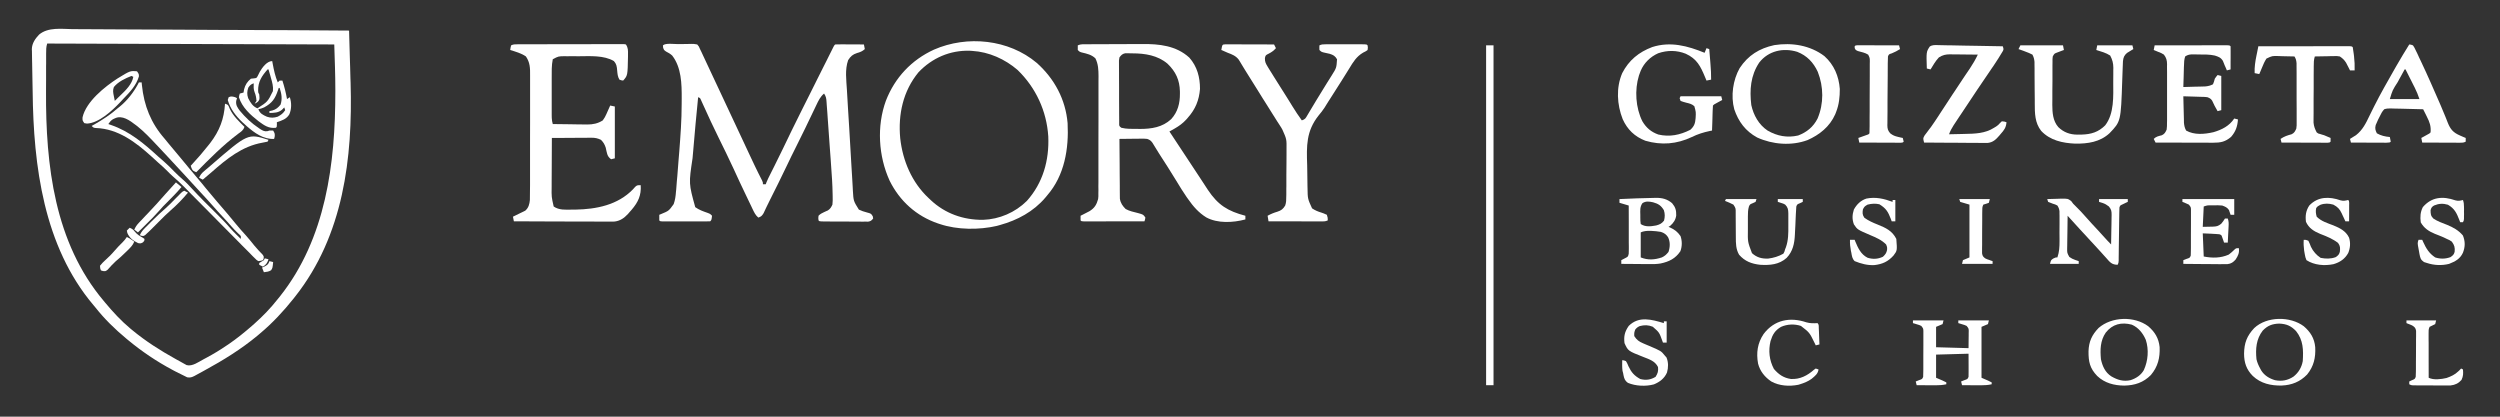 <?xml version="1.0" encoding="UTF-8"?>
<svg xmlns="http://www.w3.org/2000/svg" xmlns:xlink="http://www.w3.org/1999/xlink" width="192px" height="32px" viewBox="0 0 192 32" version="1.1">
<rect x="0" y="0" width="192" height="32" fill="#333333" stroke="none"/>
<g id="surface1">
<path style=" stroke:none;fill-rule:nonzero;fill:rgb(100%,100%,100%);fill-opacity:1;" d="M 5.562 2.238 C 5.848 2.242 6.133 2.242 6.422 2.242 C 6.914 2.242 7.406 2.242 7.902 2.25 C 8.617 2.258 9.328 2.258 10.043 2.262 C 11.203 2.262 12.359 2.27 13.52 2.277 C 14.645 2.285 15.77 2.293 16.895 2.297 C 16.965 2.297 17.035 2.297 17.105 2.297 C 17.453 2.297 17.801 2.301 18.148 2.301 C 21.035 2.309 23.922 2.324 26.809 2.348 C 26.828 2.988 26.848 3.629 26.863 4.27 C 26.875 4.566 26.883 4.867 26.891 5.164 C 26.898 5.453 26.906 5.738 26.914 6.027 C 26.918 6.137 26.922 6.246 26.926 6.355 C 27.094 12.141 26.375 18.07 22.684 22.754 C 22.633 22.82 22.586 22.883 22.531 22.949 C 21.77 23.902 20.922 24.816 19.98 25.602 C 19.91 25.66 19.84 25.719 19.77 25.781 C 18.523 26.816 17.137 27.672 15.715 28.445 C 15.66 28.477 15.605 28.508 15.547 28.539 C 15.391 28.625 15.238 28.707 15.078 28.793 C 15.035 28.816 14.988 28.84 14.945 28.867 C 14.738 28.973 14.609 29.02 14.375 28.977 C 14.062 28.828 13.754 28.676 13.449 28.516 C 13.383 28.48 13.316 28.445 13.25 28.41 C 12.027 27.758 10.879 26.984 9.812 26.098 C 9.777 26.066 9.738 26.035 9.699 26.004 C 8.82 25.273 8.035 24.508 7.324 23.609 C 7.273 23.547 7.223 23.488 7.168 23.422 C 3.355 18.91 2.57 12.734 2.508 7.043 C 2.504 6.68 2.496 6.316 2.488 5.957 C 2.477 5.602 2.473 5.25 2.469 4.895 C 2.469 4.762 2.465 4.629 2.461 4.496 C 2.453 4.309 2.453 4.121 2.453 3.934 C 2.449 3.879 2.449 3.828 2.445 3.77 C 2.457 3.324 2.707 2.965 3.008 2.652 C 3.695 2.078 4.719 2.223 5.562 2.238 Z M 3.625 3.344 C 3.539 3.605 3.543 3.852 3.543 4.125 C 3.543 4.184 3.543 4.242 3.543 4.305 C 3.543 4.496 3.543 4.691 3.543 4.887 C 3.539 4.953 3.539 5.02 3.539 5.09 C 3.539 5.449 3.539 5.809 3.539 6.164 C 3.539 6.457 3.539 6.75 3.535 7.039 C 3.504 12.684 4.188 18.633 7.965 23.109 C 7.996 23.148 8.027 23.188 8.062 23.227 C 8.668 23.953 9.297 24.637 10.027 25.246 C 10.082 25.289 10.082 25.289 10.137 25.336 C 11.188 26.207 12.297 26.91 13.484 27.57 C 13.59 27.625 13.691 27.684 13.797 27.742 C 13.914 27.809 14.031 27.875 14.148 27.938 C 14.207 27.973 14.27 28.004 14.332 28.039 C 14.77 28.164 15.266 27.785 15.645 27.586 C 15.711 27.551 15.777 27.516 15.844 27.48 C 16.391 27.188 16.91 26.875 17.422 26.523 C 17.465 26.496 17.504 26.469 17.547 26.441 C 18.18 26.008 18.766 25.535 19.344 25.031 C 19.406 24.977 19.469 24.918 19.535 24.863 C 20.195 24.277 20.785 23.664 21.332 22.969 C 21.391 22.898 21.445 22.832 21.5 22.762 C 25.035 18.312 25.754 12.547 25.754 7.043 C 25.754 6.992 25.754 6.941 25.754 6.887 C 25.754 5.727 25.707 4.57 25.672 3.414 C 14.758 3.379 14.758 3.379 3.625 3.344 Z M 3.625 3.344 "/>
<path style=" stroke:none;fill-rule:nonzero;fill:rgb(100%,100%,100%);fill-opacity:1;" d="M 52.074 3.387 C 52.195 3.387 52.32 3.387 52.441 3.383 C 52.617 3.379 52.793 3.379 52.969 3.375 C 53.023 3.375 53.078 3.371 53.133 3.371 C 53.289 3.371 53.289 3.371 53.547 3.414 C 53.676 3.562 53.676 3.562 53.762 3.77 C 53.816 3.879 53.816 3.879 53.871 3.992 C 53.91 4.078 53.949 4.16 53.988 4.246 C 54.023 4.316 54.023 4.316 54.055 4.387 C 54.129 4.543 54.199 4.695 54.27 4.848 C 54.32 4.957 54.371 5.066 54.422 5.172 C 54.527 5.398 54.633 5.625 54.738 5.848 C 54.891 6.172 55.043 6.492 55.191 6.812 C 55.629 7.738 56.062 8.664 56.492 9.59 C 56.832 10.32 57.172 11.051 57.516 11.777 C 57.566 11.887 57.621 12 57.672 12.109 C 57.746 12.27 57.82 12.426 57.895 12.582 C 57.918 12.633 57.941 12.68 57.965 12.73 C 58.145 13.109 58.332 13.48 58.523 13.852 C 58.594 14.008 58.594 14.008 58.594 14.152 C 58.664 14.152 58.738 14.152 58.809 14.152 C 58.828 14.102 58.848 14.051 58.867 13.996 C 58.949 13.797 59.043 13.605 59.141 13.414 C 59.176 13.34 59.215 13.266 59.254 13.188 C 59.332 13.035 59.406 12.883 59.484 12.73 C 59.707 12.289 59.926 11.848 60.137 11.402 C 60.574 10.48 61.023 9.57 61.477 8.66 C 61.555 8.512 61.629 8.359 61.703 8.207 C 61.859 7.898 62.016 7.586 62.172 7.273 C 62.371 6.875 62.57 6.477 62.77 6.074 C 62.926 5.766 63.078 5.457 63.234 5.148 C 63.309 5 63.383 4.855 63.457 4.707 C 63.559 4.5 63.66 4.297 63.762 4.094 C 63.793 4.031 63.824 3.973 63.855 3.91 C 63.883 3.852 63.91 3.797 63.938 3.742 C 63.961 3.691 63.988 3.645 64.012 3.594 C 64.07 3.484 64.07 3.484 64.141 3.414 C 64.305 3.406 64.469 3.406 64.633 3.406 C 64.703 3.406 64.703 3.406 64.781 3.406 C 64.938 3.406 65.094 3.406 65.25 3.41 C 65.355 3.41 65.461 3.41 65.566 3.41 C 65.828 3.41 66.086 3.41 66.348 3.414 C 66.371 3.531 66.395 3.648 66.418 3.77 C 66.23 3.941 66.059 4.008 65.816 4.074 C 65.484 4.184 65.328 4.32 65.137 4.621 C 64.879 5.348 65 6.152 65.043 6.906 C 65.051 6.996 65.055 7.086 65.059 7.18 C 65.074 7.426 65.09 7.668 65.102 7.914 C 65.113 8.066 65.121 8.219 65.129 8.371 C 65.16 8.852 65.188 9.332 65.219 9.812 C 65.25 10.363 65.281 10.918 65.316 11.469 C 65.34 11.898 65.367 12.324 65.391 12.754 C 65.406 13.008 65.422 13.266 65.438 13.52 C 65.453 13.805 65.469 14.09 65.488 14.375 C 65.492 14.457 65.496 14.539 65.5 14.625 C 65.547 15.438 65.547 15.438 65.961 16.098 C 66.172 16.199 66.355 16.258 66.578 16.316 C 66.902 16.402 66.902 16.402 67.031 16.617 C 67.039 16.672 67.047 16.727 67.059 16.781 C 66.934 16.938 66.871 16.992 66.672 17.023 C 66.566 17.02 66.566 17.02 66.461 17.02 C 66.383 17.02 66.305 17.02 66.227 17.023 C 66.141 17.02 66.059 17.02 65.969 17.02 C 65.84 17.02 65.84 17.02 65.707 17.02 C 65.527 17.02 65.344 17.016 65.16 17.016 C 64.879 17.012 64.602 17.012 64.32 17.012 C 64.141 17.012 63.965 17.012 63.789 17.012 C 63.703 17.008 63.621 17.008 63.531 17.008 C 63.453 17.008 63.379 17.008 63.297 17.008 C 63.227 17.008 63.16 17.008 63.09 17.004 C 62.934 16.996 62.934 16.996 62.863 16.926 C 62.84 16.754 62.84 16.754 62.863 16.57 C 62.988 16.438 63.121 16.367 63.285 16.293 C 63.359 16.258 63.359 16.258 63.438 16.223 C 63.484 16.203 63.531 16.18 63.582 16.16 C 63.77 16.035 63.832 15.922 63.93 15.715 C 63.957 15.504 63.953 15.297 63.949 15.086 C 63.949 15.023 63.945 14.961 63.945 14.895 C 63.934 14.148 63.879 13.398 63.824 12.652 C 63.812 12.5 63.805 12.348 63.793 12.195 C 63.77 11.883 63.746 11.566 63.723 11.25 C 63.695 10.848 63.664 10.441 63.637 10.039 C 63.617 9.727 63.594 9.414 63.57 9.102 C 63.559 8.949 63.547 8.801 63.539 8.652 C 63.523 8.445 63.508 8.238 63.492 8.031 C 63.488 7.938 63.488 7.938 63.48 7.844 C 63.461 7.57 63.445 7.414 63.289 7.184 C 62.992 7.434 62.855 7.734 62.691 8.078 C 62.648 8.168 62.648 8.168 62.605 8.258 C 62.512 8.453 62.418 8.648 62.324 8.844 C 62.227 9.047 62.129 9.246 62.035 9.445 C 61.969 9.578 61.906 9.711 61.844 9.844 C 61.617 10.312 61.387 10.781 61.152 11.246 C 60.902 11.738 60.66 12.238 60.422 12.738 C 60.008 13.609 59.578 14.473 59.145 15.332 C 59.059 15.504 58.973 15.676 58.891 15.848 C 58.871 15.895 58.848 15.941 58.824 15.988 C 58.766 16.113 58.703 16.242 58.645 16.371 C 58.523 16.57 58.461 16.637 58.238 16.711 C 58.016 16.523 57.914 16.297 57.789 16.035 C 57.766 15.988 57.746 15.941 57.723 15.895 C 57.648 15.742 57.574 15.59 57.504 15.438 C 57.449 15.328 57.398 15.223 57.348 15.113 C 57 14.395 56.664 13.672 56.332 12.945 C 55.965 12.152 55.582 11.367 55.195 10.586 C 54.785 9.75 54.387 8.91 54.008 8.059 C 53.977 7.992 53.945 7.922 53.914 7.852 C 53.887 7.793 53.859 7.734 53.832 7.672 C 53.77 7.527 53.77 7.527 53.617 7.465 C 53.477 8.836 53.355 10.211 53.238 11.586 C 53.223 11.773 53.207 11.965 53.188 12.152 C 52.895 14.098 52.895 14.098 53.395 15.91 C 53.688 16.121 54 16.23 54.34 16.348 C 54.543 16.426 54.543 16.426 54.684 16.57 C 54.645 16.895 54.645 16.895 54.543 16.996 C 54.422 17.004 54.301 17.004 54.184 17.004 C 54.066 17.004 54.066 17.004 53.949 17.004 C 53.867 17.004 53.785 17.004 53.699 17.004 C 53.613 17.004 53.527 17.004 53.441 17.004 C 53.262 17.004 53.082 17.004 52.898 17.004 C 52.625 17.004 52.348 17.004 52.07 17.004 C 51.895 17.004 51.723 17.004 51.547 17.004 C 51.465 17.004 51.379 17.004 51.293 17.004 C 51.219 17.004 51.141 17.004 51.062 17.004 C 50.992 17.004 50.926 17.004 50.855 17.004 C 50.703 16.996 50.703 16.996 50.633 16.926 C 50.629 16.781 50.629 16.641 50.633 16.496 C 50.672 16.48 50.715 16.465 50.758 16.445 C 51.367 16.195 51.367 16.195 51.738 15.676 C 51.852 15.359 51.891 15.059 51.914 14.727 C 51.922 14.637 51.922 14.637 51.934 14.543 C 51.949 14.34 51.965 14.141 51.98 13.938 C 51.996 13.793 52.008 13.648 52.02 13.504 C 52.051 13.121 52.082 12.734 52.109 12.352 C 52.129 12.117 52.148 11.879 52.168 11.645 C 52.262 10.426 52.352 9.215 52.352 7.996 C 52.352 7.848 52.352 7.703 52.355 7.555 C 52.359 6.441 52.336 5.184 51.625 4.266 C 51.473 4.129 51.336 4.051 51.152 3.957 C 50.988 3.84 50.988 3.84 50.926 3.652 C 50.922 3.598 50.918 3.543 50.914 3.484 C 51.113 3.289 51.797 3.391 52.074 3.387 Z M 52.074 3.387 "/>
<path style=" stroke:none;fill-rule:nonzero;fill:rgb(100%,100%,100%);fill-opacity:1;" d="M 83.469 3.402 C 83.523 3.398 83.582 3.398 83.641 3.398 C 83.828 3.398 84.02 3.398 84.211 3.395 C 84.273 3.395 84.34 3.395 84.406 3.395 C 84.75 3.395 85.098 3.395 85.441 3.391 C 85.797 3.391 86.148 3.391 86.504 3.387 C 86.777 3.383 87.051 3.383 87.328 3.383 C 87.457 3.383 87.586 3.383 87.719 3.383 C 89.016 3.367 90.336 3.504 91.34 4.426 C 91.945 5.109 92.16 5.93 92.16 6.828 C 92.09 7.695 91.812 8.379 91.234 9.031 C 91.172 9.105 91.172 9.105 91.105 9.18 C 90.84 9.469 90.562 9.672 90.223 9.867 C 90.145 9.91 90.066 9.953 89.988 10 C 89.93 10.031 89.875 10.062 89.812 10.098 C 90.367 10.938 90.922 11.781 91.477 12.621 C 91.715 12.98 91.949 13.34 92.188 13.699 C 92.301 13.875 92.418 14.051 92.531 14.223 C 92.605 14.34 92.68 14.453 92.754 14.566 C 93.539 15.75 94.297 16.215 95.645 16.57 C 95.645 16.664 95.645 16.758 95.645 16.852 C 94.703 17.105 93.508 17.172 92.633 16.691 C 92.059 16.332 91.637 15.855 91.254 15.301 C 91.215 15.25 91.18 15.195 91.141 15.145 C 90.859 14.734 90.598 14.316 90.344 13.891 C 89.918 13.184 89.469 12.492 89.023 11.801 C 88.93 11.656 88.844 11.516 88.754 11.367 C 88.711 11.297 88.668 11.227 88.625 11.156 C 88.586 11.094 88.547 11.027 88.508 10.965 C 88.375 10.789 88.309 10.742 88.105 10.668 C 87.871 10.648 87.871 10.648 87.613 10.652 C 87.543 10.652 87.543 10.652 87.469 10.652 C 87.32 10.652 87.172 10.656 87.023 10.656 C 86.922 10.66 86.82 10.66 86.719 10.66 C 86.469 10.66 86.223 10.664 85.973 10.668 C 85.977 11.289 85.98 11.914 85.988 12.535 C 85.988 12.824 85.992 13.113 85.992 13.402 C 85.992 13.684 85.996 13.961 86 14.242 C 86 14.348 86 14.457 86 14.562 C 86 14.711 86.004 14.859 86.004 15.012 C 86.008 15.094 86.008 15.18 86.008 15.266 C 86.059 15.598 86.215 15.816 86.449 16.051 C 86.742 16.215 87.07 16.281 87.395 16.363 C 87.809 16.477 87.809 16.477 87.965 16.711 C 87.938 16.867 87.938 16.867 87.895 16.996 C 87.266 16.996 86.637 17 86.004 17 C 85.715 17 85.422 17 85.129 17 C 84.848 17 84.566 17.004 84.285 17.004 C 84.176 17.004 84.07 17.004 83.961 17.004 C 83.809 17.004 83.66 17.004 83.508 17.004 C 83.426 17.004 83.34 17.004 83.25 17.004 C 83.059 16.996 83.059 16.996 82.988 16.926 C 82.984 16.805 82.984 16.688 82.988 16.57 C 83.051 16.535 83.113 16.504 83.18 16.473 C 83.262 16.43 83.344 16.387 83.43 16.344 C 83.512 16.301 83.598 16.258 83.68 16.215 C 84.066 15.973 84.215 15.719 84.336 15.289 C 84.359 15.078 84.359 15.078 84.355 14.855 C 84.355 14.727 84.355 14.727 84.359 14.598 C 84.359 14.504 84.359 14.414 84.355 14.316 C 84.359 14.219 84.359 14.117 84.359 14.02 C 84.359 13.75 84.359 13.48 84.359 13.215 C 84.359 12.988 84.359 12.766 84.359 12.539 C 84.359 12.008 84.359 11.477 84.359 10.945 C 84.359 10.402 84.359 9.855 84.363 9.309 C 84.363 8.84 84.363 8.367 84.363 7.898 C 84.363 7.617 84.363 7.34 84.363 7.059 C 84.367 6.793 84.367 6.531 84.363 6.266 C 84.363 6.125 84.363 5.98 84.367 5.84 C 84.363 5.363 84.348 4.914 84.125 4.48 C 83.824 4.195 83.477 4.125 83.086 4.031 C 82.914 3.98 82.914 3.98 82.773 3.84 C 82.766 3.652 82.766 3.652 82.773 3.484 C 82.992 3.375 83.227 3.402 83.469 3.402 Z M 85.973 4.41 C 85.93 4.648 85.93 4.648 85.938 4.922 C 85.938 4.973 85.938 5.023 85.938 5.078 C 85.938 5.246 85.938 5.414 85.941 5.582 C 85.941 5.699 85.941 5.816 85.941 5.934 C 85.941 6.18 85.941 6.426 85.945 6.672 C 85.945 6.984 85.945 7.301 85.945 7.617 C 85.945 7.859 85.949 8.102 85.949 8.34 C 85.949 8.457 85.949 8.574 85.949 8.691 C 85.949 8.852 85.949 9.016 85.953 9.176 C 85.953 9.27 85.953 9.359 85.953 9.457 C 85.949 9.68 85.949 9.68 86.117 9.812 C 86.516 9.914 86.93 9.898 87.336 9.898 C 87.406 9.898 87.477 9.898 87.547 9.902 C 88.438 9.902 89.273 9.777 89.945 9.152 C 90.453 8.602 90.625 7.926 90.617 7.195 C 90.617 7.141 90.617 7.082 90.617 7.023 C 90.598 6.145 90.297 5.5 89.664 4.891 C 88.906 4.25 87.938 4.098 86.977 4.098 C 86.914 4.098 86.848 4.094 86.777 4.094 C 86.715 4.094 86.652 4.094 86.586 4.09 C 86.531 4.09 86.473 4.09 86.414 4.09 C 86.191 4.141 86.113 4.227 85.973 4.41 Z M 85.973 4.41 "/>
<path style=" stroke:none;fill-rule:nonzero;fill:rgb(100%,100%,100%);fill-opacity:1;" d="M 79.625 4.832 C 80.98 6.043 81.836 7.633 81.992 9.457 C 82.094 11.422 81.758 13.473 80.426 15.004 C 80.379 15.062 80.332 15.121 80.281 15.18 C 79.371 16.25 78.141 16.91 76.801 17.281 C 76.719 17.301 76.641 17.324 76.559 17.348 C 75.191 17.668 73.512 17.656 72.18 17.207 C 72.129 17.191 72.082 17.176 72.035 17.16 C 70.375 16.594 69.098 15.441 68.324 13.879 C 67.461 11.988 67.324 9.68 68.039 7.73 C 68.73 5.957 70 4.605 71.727 3.812 C 74.285 2.695 77.469 3.016 79.625 4.832 Z M 70.543 5.547 C 69.355 6.988 68.965 8.785 69.137 10.621 C 69.328 12.352 70.035 14.02 71.324 15.219 C 71.402 15.293 71.402 15.293 71.48 15.367 C 72.586 16.402 73.977 16.895 75.492 16.883 C 76.754 16.84 77.961 16.324 78.863 15.43 C 80.098 14.051 80.586 12.312 80.508 10.477 C 80.383 8.527 79.555 6.734 78.152 5.375 C 77.184 4.539 75.949 3.984 74.668 3.91 C 74.609 3.906 74.551 3.902 74.492 3.898 C 72.969 3.848 71.59 4.449 70.543 5.547 Z M 70.543 5.547 "/>
<path style=" stroke:none;fill-rule:nonzero;fill:rgb(100%,100%,100%);fill-opacity:1;" d="M 39.742 3.402 C 39.812 3.402 39.887 3.402 39.961 3.402 C 40.043 3.402 40.121 3.402 40.207 3.402 C 40.332 3.402 40.332 3.402 40.461 3.402 C 40.695 3.398 40.926 3.398 41.156 3.398 C 41.301 3.398 41.445 3.398 41.59 3.398 C 42.043 3.398 42.496 3.398 42.949 3.395 C 43.473 3.395 43.996 3.395 44.52 3.395 C 44.922 3.391 45.324 3.391 45.73 3.391 C 45.973 3.391 46.211 3.391 46.453 3.387 C 46.723 3.387 46.992 3.387 47.262 3.387 C 47.34 3.387 47.422 3.387 47.504 3.387 C 47.578 3.387 47.652 3.387 47.727 3.387 C 47.789 3.387 47.852 3.387 47.918 3.387 C 47.969 3.395 48.02 3.406 48.07 3.414 C 48.246 3.676 48.234 3.875 48.23 4.18 C 48.23 4.23 48.23 4.285 48.23 4.34 C 48.203 5.801 48.203 5.801 47.859 6.188 C 47.723 6.172 47.723 6.172 47.574 6.117 C 47.434 5.887 47.422 5.664 47.398 5.406 C 47.375 5.113 47.348 4.914 47.148 4.691 C 46.379 4.234 45.312 4.316 44.445 4.32 C 44.266 4.32 44.082 4.32 43.902 4.316 C 43.785 4.32 43.668 4.32 43.551 4.32 C 43.496 4.32 43.441 4.316 43.387 4.316 C 42.883 4.32 42.883 4.32 42.453 4.551 C 42.355 5.031 42.371 5.516 42.371 6.004 C 42.371 6.098 42.371 6.188 42.371 6.285 C 42.371 6.477 42.371 6.672 42.371 6.863 C 42.375 7.109 42.375 7.359 42.371 7.605 C 42.371 7.844 42.371 8.078 42.371 8.316 C 42.371 8.406 42.371 8.492 42.371 8.586 C 42.371 8.668 42.371 8.75 42.371 8.836 C 42.375 8.906 42.375 8.98 42.375 9.055 C 42.383 9.223 42.406 9.367 42.453 9.527 C 42.898 9.535 43.34 9.543 43.785 9.543 C 43.938 9.547 44.086 9.547 44.238 9.551 C 44.457 9.555 44.672 9.555 44.891 9.559 C 44.992 9.559 44.992 9.559 45.094 9.562 C 45.539 9.562 45.914 9.488 46.293 9.246 C 46.422 9.066 46.496 8.941 46.578 8.746 C 46.605 8.688 46.629 8.633 46.656 8.57 C 46.727 8.418 46.797 8.262 46.863 8.105 C 46.98 8.129 47.098 8.152 47.219 8.18 C 47.219 9.492 47.219 10.805 47.219 12.16 C 47.125 12.184 47.031 12.207 46.934 12.23 C 46.609 12.016 46.609 11.707 46.52 11.34 C 46.43 11.078 46.348 10.934 46.152 10.738 C 45.906 10.621 45.711 10.578 45.441 10.578 C 45.375 10.578 45.305 10.578 45.234 10.578 C 45.16 10.582 45.09 10.582 45.016 10.582 C 44.902 10.582 44.902 10.582 44.785 10.582 C 44.547 10.582 44.305 10.586 44.066 10.586 C 43.902 10.586 43.742 10.59 43.578 10.59 C 43.18 10.59 42.781 10.594 42.383 10.594 C 42.379 11.199 42.375 11.801 42.375 12.402 C 42.375 12.68 42.375 12.961 42.371 13.242 C 42.371 13.512 42.367 13.781 42.367 14.051 C 42.367 14.152 42.367 14.258 42.367 14.359 C 42.355 15.121 42.355 15.121 42.523 15.859 C 42.945 16.152 43.438 16.105 43.934 16.098 C 44.02 16.098 44.105 16.098 44.191 16.098 C 45.805 16.07 47.441 15.746 48.609 14.543 C 48.664 14.48 48.719 14.422 48.773 14.359 C 48.926 14.223 48.926 14.223 49.207 14.223 C 49.258 15.004 49.008 15.527 48.504 16.117 C 48.453 16.172 48.406 16.227 48.355 16.285 C 48.312 16.332 48.27 16.383 48.227 16.434 C 47.93 16.75 47.629 16.965 47.188 17.016 C 46.984 17.023 46.781 17.023 46.578 17.02 C 46.5 17.02 46.426 17.02 46.344 17.02 C 46.094 17.02 45.84 17.02 45.586 17.016 C 45.41 17.016 45.23 17.016 45.055 17.016 C 44.594 17.016 44.129 17.012 43.668 17.012 C 43.195 17.008 42.723 17.008 42.25 17.008 C 41.32 17.004 40.395 17 39.465 16.996 C 39.441 16.879 39.418 16.762 39.395 16.641 C 39.469 16.605 39.543 16.57 39.621 16.531 C 39.719 16.484 39.816 16.434 39.914 16.387 C 39.988 16.352 39.988 16.352 40.062 16.316 C 40.113 16.293 40.16 16.27 40.207 16.246 C 40.25 16.223 40.297 16.203 40.34 16.18 C 40.594 15.957 40.664 15.684 40.695 15.359 C 40.703 15.09 40.707 14.816 40.703 14.547 C 40.703 14.441 40.707 14.34 40.707 14.234 C 40.707 13.953 40.707 13.668 40.707 13.387 C 40.707 13.152 40.707 12.914 40.707 12.68 C 40.707 12.125 40.707 11.566 40.707 11.008 C 40.707 10.438 40.707 9.863 40.711 9.289 C 40.711 8.797 40.711 8.305 40.711 7.809 C 40.711 7.516 40.711 7.223 40.711 6.926 C 40.715 6.648 40.715 6.375 40.711 6.098 C 40.711 5.996 40.711 5.895 40.711 5.793 C 40.715 5.234 40.711 4.809 40.391 4.336 C 40.031 4.086 39.598 3.969 39.184 3.84 C 39.207 3.668 39.207 3.668 39.254 3.484 C 39.43 3.398 39.543 3.402 39.742 3.402 Z M 39.742 3.402 "/>
<path style=" stroke:none;fill-rule:nonzero;fill:rgb(100%,100%,100%);fill-opacity:1;" d="M 94.094 3.406 C 94.164 3.406 94.234 3.406 94.305 3.406 C 94.383 3.406 94.461 3.406 94.543 3.406 C 94.668 3.406 94.668 3.406 94.801 3.406 C 94.887 3.406 94.973 3.406 95.062 3.406 C 95.34 3.406 95.621 3.406 95.898 3.41 C 96.086 3.41 96.273 3.41 96.461 3.41 C 96.926 3.41 97.387 3.41 97.848 3.414 C 97.895 3.508 97.941 3.602 97.992 3.699 C 97.824 3.887 97.668 4.004 97.445 4.117 C 97.195 4.242 97.195 4.242 97.145 4.461 C 97.137 4.754 97.211 4.883 97.363 5.133 C 97.402 5.195 97.402 5.195 97.441 5.262 C 97.527 5.406 97.617 5.547 97.707 5.688 C 97.738 5.738 97.77 5.789 97.801 5.84 C 97.973 6.113 98.145 6.391 98.32 6.664 C 98.496 6.938 98.668 7.211 98.84 7.488 C 98.887 7.562 98.934 7.641 98.984 7.719 C 99.074 7.867 99.168 8.016 99.258 8.164 C 99.488 8.535 99.723 8.895 99.98 9.246 C 100.242 9.156 100.266 9.094 100.402 8.859 C 100.441 8.797 100.48 8.73 100.52 8.66 C 100.562 8.59 100.605 8.52 100.648 8.445 C 100.738 8.293 100.828 8.145 100.918 7.996 C 100.965 7.918 101.008 7.844 101.055 7.766 C 101.262 7.422 101.473 7.082 101.684 6.742 C 101.762 6.621 101.836 6.496 101.91 6.375 C 102.035 6.176 102.156 5.98 102.281 5.785 C 102.641 5.211 102.641 5.211 102.684 4.551 C 102.535 4.297 102.398 4.219 102.121 4.133 C 101.969 4.094 101.816 4.062 101.664 4.031 C 101.477 3.98 101.477 3.98 101.332 3.84 C 101.324 3.652 101.324 3.652 101.332 3.484 C 101.508 3.398 101.617 3.406 101.809 3.402 C 101.879 3.402 101.949 3.402 102.02 3.402 C 102.098 3.402 102.172 3.402 102.25 3.402 C 102.324 3.402 102.402 3.402 102.48 3.402 C 102.645 3.402 102.809 3.402 102.973 3.402 C 103.223 3.406 103.473 3.402 103.723 3.402 C 103.879 3.402 104.039 3.402 104.195 3.402 C 104.309 3.402 104.309 3.402 104.426 3.402 C 104.527 3.402 104.527 3.402 104.633 3.402 C 104.727 3.402 104.727 3.402 104.82 3.406 C 104.961 3.414 104.961 3.414 105.031 3.484 C 105.059 3.652 105.059 3.652 105.031 3.84 C 104.887 3.945 104.887 3.945 104.684 4.043 C 104.172 4.348 103.93 4.754 103.629 5.25 C 103.504 5.461 103.371 5.664 103.242 5.871 C 103.133 6.039 103.027 6.211 102.922 6.379 C 102.66 6.797 102.395 7.211 102.129 7.625 C 102.086 7.691 102.043 7.758 102 7.824 C 101.957 7.895 101.914 7.961 101.871 8.031 C 101.824 8.109 101.777 8.184 101.727 8.266 C 101.59 8.477 101.438 8.668 101.277 8.859 C 100.309 10.074 100.34 11.207 100.391 12.688 C 100.398 12.93 100.398 13.168 100.402 13.41 C 100.402 13.703 100.41 13.992 100.414 14.281 C 100.414 14.336 100.418 14.391 100.418 14.445 C 100.43 15.266 100.43 15.266 100.766 16 C 100.992 16.156 101.23 16.254 101.496 16.332 C 101.648 16.383 101.648 16.383 101.902 16.496 C 101.973 16.723 101.973 16.723 101.973 16.926 C 101.781 17.02 101.629 17.004 101.41 17.004 C 101.32 17.004 101.234 17.004 101.145 17.004 C 101.047 17.004 100.949 17.004 100.852 17.004 C 100.754 17.004 100.656 17.004 100.559 17.004 C 100.297 17 100.039 17 99.777 17 C 99.512 17 99.246 17 98.984 17 C 98.461 17 97.941 16.996 97.422 16.996 C 97.398 16.855 97.375 16.715 97.352 16.57 C 97.598 16.434 97.836 16.336 98.105 16.258 C 98.398 16.164 98.539 16.055 98.703 15.785 C 98.785 15.543 98.785 15.352 98.785 15.094 C 98.785 15.047 98.785 14.996 98.789 14.949 C 98.789 14.789 98.789 14.629 98.789 14.469 C 98.789 14.414 98.789 14.359 98.793 14.301 C 98.793 14.012 98.793 13.723 98.793 13.43 C 98.797 13.133 98.797 12.832 98.801 12.535 C 98.801 12.305 98.805 12.074 98.805 11.844 C 98.805 11.734 98.805 11.625 98.805 11.512 C 98.816 10.691 98.816 10.691 98.488 9.957 C 98.457 9.902 98.426 9.848 98.395 9.793 C 98.367 9.75 98.34 9.707 98.312 9.664 C 98.281 9.613 98.246 9.562 98.215 9.512 C 98.18 9.457 98.145 9.406 98.109 9.352 C 98.035 9.23 97.957 9.113 97.883 8.992 C 97.844 8.93 97.801 8.867 97.762 8.801 C 97.543 8.461 97.328 8.117 97.117 7.773 C 97.051 7.668 97.051 7.668 96.98 7.559 C 96.844 7.34 96.707 7.117 96.57 6.898 C 96.379 6.594 96.191 6.289 96 5.988 C 95.957 5.918 95.914 5.852 95.871 5.781 C 95.789 5.648 95.707 5.52 95.625 5.387 C 95.539 5.25 95.457 5.113 95.375 4.977 C 95.309 4.871 95.309 4.871 95.246 4.762 C 95.188 4.668 95.188 4.668 95.129 4.574 C 94.91 4.289 94.621 4.176 94.293 4.055 C 94.195 4.012 94.098 3.969 94 3.926 C 93.934 3.898 93.863 3.867 93.797 3.84 C 93.871 3.418 93.871 3.418 94.094 3.406 Z M 94.094 3.406 "/>
<path style=" stroke:none;fill-rule:nonzero;fill:rgb(100%,100%,100%);fill-opacity:1;" d="M 140.117 4.312 C 140.855 4.973 141.223 5.852 141.297 6.828 C 141.297 7.445 141.242 8.027 141.012 8.605 C 140.992 8.66 140.969 8.719 140.945 8.777 C 140.527 9.723 139.742 10.352 138.812 10.762 C 137.578 11.215 136.141 11.102 134.949 10.559 C 134.055 10.07 133.516 9.348 133.191 8.391 C 132.914 7.367 133.09 6.148 133.605 5.234 C 134.254 4.25 135.113 3.715 136.266 3.465 C 137.617 3.254 139.02 3.477 140.117 4.312 Z M 135.109 4.805 C 134.445 5.797 134.359 6.906 134.5 8.07 C 134.672 8.852 135.078 9.578 135.75 10.027 C 136.488 10.453 137.258 10.598 138.098 10.406 C 138.766 10.152 139.266 9.742 139.59 9.102 C 140.074 7.957 140.059 6.668 139.605 5.516 C 139.27 4.793 138.773 4.27 138.027 3.98 C 136.957 3.652 135.816 3.898 135.109 4.805 Z M 135.109 4.805 "/>
<path style=" stroke:none;fill-rule:nonzero;fill:rgb(100%,100%,100%);fill-opacity:1;" d="M 165.477 3.484 C 166.227 3.484 166.977 3.48 167.727 3.48 C 168.074 3.48 168.422 3.48 168.77 3.48 C 169.105 3.477 169.441 3.477 169.777 3.477 C 169.906 3.477 170.031 3.477 170.16 3.477 C 170.34 3.477 170.52 3.477 170.699 3.477 C 170.754 3.477 170.805 3.477 170.859 3.477 C 171.227 3.477 171.227 3.477 171.309 3.555 C 171.312 3.688 171.312 3.82 171.312 3.953 C 171.312 4.07 171.312 4.07 171.312 4.195 C 171.312 4.32 171.312 4.32 171.312 4.449 C 171.312 4.535 171.309 4.617 171.309 4.703 C 171.309 4.914 171.309 5.125 171.309 5.332 C 171.211 5.355 171.117 5.379 171.023 5.406 C 170.992 5.332 170.961 5.258 170.93 5.184 C 170.898 5.113 170.898 5.113 170.867 5.047 C 170.816 4.922 170.77 4.801 170.719 4.676 C 170.551 4.41 170.391 4.363 170.098 4.266 C 169.695 4.176 169.293 4.184 168.879 4.184 C 168.773 4.18 168.773 4.18 168.668 4.18 C 168.566 4.18 168.566 4.18 168.461 4.18 C 168.398 4.18 168.34 4.18 168.277 4.18 C 168.09 4.195 167.977 4.234 167.82 4.336 C 167.742 4.582 167.734 4.781 167.73 5.039 C 167.727 5.086 167.727 5.133 167.723 5.18 C 167.719 5.332 167.715 5.48 167.711 5.633 C 167.707 5.734 167.703 5.836 167.703 5.938 C 167.695 6.188 167.688 6.434 167.68 6.684 C 167.992 6.676 168.305 6.668 168.617 6.656 C 168.707 6.656 168.797 6.652 168.887 6.652 C 168.973 6.648 169.059 6.645 169.145 6.645 C 169.223 6.641 169.301 6.637 169.383 6.637 C 169.602 6.613 169.762 6.574 169.957 6.473 C 170.039 6.266 170.039 6.266 170.098 6.043 C 170.215 5.875 170.215 5.875 170.312 5.762 C 170.453 5.797 170.453 5.797 170.594 5.832 C 170.594 6.699 170.594 7.566 170.594 8.461 C 170.5 8.484 170.406 8.508 170.312 8.535 C 170.148 8.273 170.02 8.012 169.895 7.734 C 169.789 7.574 169.711 7.539 169.527 7.465 C 169.324 7.441 169.324 7.441 169.098 7.438 C 169.016 7.434 168.934 7.434 168.848 7.43 C 168.762 7.426 168.676 7.426 168.586 7.422 C 168.5 7.418 168.414 7.418 168.324 7.414 C 168.109 7.406 167.895 7.402 167.68 7.395 C 167.688 7.715 167.695 8.031 167.703 8.348 C 167.707 8.457 167.707 8.562 167.711 8.672 C 167.715 8.828 167.719 8.984 167.723 9.137 C 167.723 9.23 167.727 9.324 167.727 9.422 C 167.75 9.656 167.781 9.82 167.895 10.027 C 168.52 10.383 169.309 10.309 169.992 10.152 C 170.637 9.965 171.211 9.676 171.59 9.102 C 171.73 9.137 171.73 9.137 171.875 9.172 C 171.836 9.711 171.703 10.102 171.348 10.512 C 170.898 10.895 170.543 10.961 169.961 10.961 C 169.891 10.961 169.891 10.961 169.816 10.961 C 169.66 10.961 169.504 10.957 169.344 10.957 C 169.234 10.957 169.125 10.957 169.016 10.957 C 168.73 10.957 168.441 10.957 168.156 10.957 C 167.859 10.957 167.566 10.953 167.273 10.953 C 166.699 10.953 166.121 10.953 165.547 10.949 C 165.5 10.855 165.453 10.762 165.406 10.668 C 165.594 10.48 165.777 10.453 166.031 10.387 C 166.246 10.281 166.297 10.172 166.398 9.957 C 166.422 9.773 166.43 9.605 166.426 9.426 C 166.43 9.371 166.43 9.32 166.43 9.266 C 166.43 9.094 166.43 8.922 166.43 8.75 C 166.43 8.633 166.43 8.512 166.43 8.391 C 166.43 8.141 166.43 7.891 166.43 7.641 C 166.426 7.316 166.426 6.996 166.43 6.676 C 166.43 6.43 166.43 6.18 166.43 5.934 C 166.43 5.816 166.43 5.695 166.43 5.578 C 166.43 5.414 166.43 5.246 166.426 5.082 C 166.43 5.035 166.43 4.984 166.43 4.934 C 166.426 4.629 166.375 4.438 166.188 4.195 C 165.996 4.078 165.996 4.078 165.781 3.996 C 165.711 3.965 165.641 3.938 165.566 3.906 C 165.516 3.883 165.461 3.863 165.406 3.84 C 165.43 3.723 165.453 3.605 165.477 3.484 Z M 165.477 3.484 "/>
<path style=" stroke:none;fill-rule:nonzero;fill:rgb(100%,100%,100%);fill-opacity:1;" d="M 185.031 3.414 C 185.16 3.426 185.16 3.426 185.316 3.484 C 185.426 3.648 185.426 3.648 185.531 3.871 C 185.594 3.996 185.594 3.996 185.656 4.125 C 185.699 4.219 185.742 4.316 185.785 4.41 C 185.832 4.508 185.879 4.605 185.926 4.703 C 186.43 5.766 186.902 6.848 187.371 7.926 C 187.395 7.984 187.422 8.039 187.445 8.098 C 187.566 8.379 187.688 8.664 187.801 8.949 C 187.824 9.004 187.844 9.059 187.867 9.113 C 187.91 9.219 187.949 9.32 187.988 9.422 C 188.195 9.941 188.414 10.184 188.926 10.406 C 189.008 10.441 189.09 10.477 189.176 10.516 C 189.238 10.543 189.305 10.566 189.367 10.594 C 189.367 10.688 189.367 10.785 189.367 10.879 C 189.203 10.965 189.102 10.961 188.918 10.961 C 188.82 10.961 188.82 10.961 188.723 10.961 C 188.652 10.957 188.586 10.957 188.512 10.957 C 188.441 10.957 188.371 10.957 188.297 10.957 C 188.07 10.957 187.844 10.957 187.617 10.957 C 187.465 10.957 187.312 10.953 187.156 10.953 C 186.781 10.953 186.402 10.953 186.027 10.949 C 186.004 10.832 185.98 10.715 185.957 10.594 C 186 10.57 186.047 10.547 186.094 10.52 C 186.152 10.488 186.211 10.457 186.27 10.422 C 186.328 10.391 186.387 10.359 186.449 10.324 C 186.59 10.25 186.59 10.25 186.668 10.168 C 186.711 9.691 186.598 9.383 186.383 8.961 C 186.355 8.906 186.328 8.852 186.301 8.793 C 186.234 8.66 186.164 8.523 186.098 8.391 C 185.68 8.379 185.262 8.367 184.84 8.359 C 184.699 8.355 184.555 8.352 184.414 8.348 C 184.211 8.34 184.004 8.34 183.801 8.336 C 183.734 8.332 183.672 8.328 183.605 8.328 C 183.426 8.328 183.285 8.332 183.109 8.391 C 182.949 8.562 182.852 8.746 182.754 8.961 C 182.715 9.035 182.68 9.109 182.637 9.188 C 182.609 9.258 182.578 9.324 182.547 9.395 C 182.516 9.465 182.484 9.535 182.453 9.605 C 182.387 9.867 182.426 10 182.543 10.238 C 182.863 10.422 183.172 10.488 183.539 10.523 C 183.566 10.641 183.59 10.762 183.609 10.879 C 183.539 10.949 183.539 10.949 183.254 10.961 C 183.129 10.961 183.004 10.957 182.879 10.957 C 182.812 10.957 182.746 10.957 182.676 10.957 C 182.465 10.957 182.254 10.957 182.039 10.957 C 181.895 10.957 181.754 10.953 181.609 10.953 C 181.258 10.953 180.902 10.953 180.551 10.949 C 180.527 10.855 180.504 10.762 180.48 10.668 C 180.52 10.641 180.562 10.617 180.605 10.59 C 180.688 10.539 180.688 10.539 180.773 10.484 C 180.828 10.449 180.883 10.418 180.938 10.383 C 181.453 9.98 181.703 9.465 181.98 8.883 C 182.062 8.719 182.145 8.551 182.227 8.383 C 182.27 8.301 182.309 8.219 182.352 8.133 C 182.836 7.168 183.379 6.23 183.91 5.293 C 183.98 5.172 183.98 5.172 184.051 5.047 C 184.367 4.496 184.695 3.953 185.031 3.414 Z M 184.676 5.332 C 184.539 5.582 184.402 5.832 184.266 6.078 C 184.227 6.148 184.191 6.219 184.152 6.293 C 183.746 6.922 183.746 6.922 183.539 7.609 C 184.289 7.609 185.039 7.609 185.812 7.609 C 185.707 7.293 185.602 7.031 185.453 6.734 C 185.414 6.652 185.371 6.57 185.328 6.488 C 185.285 6.402 185.242 6.316 185.199 6.23 C 185.156 6.145 185.113 6.059 185.066 5.969 C 184.961 5.758 184.855 5.547 184.746 5.332 C 184.723 5.332 184.699 5.332 184.676 5.332 Z M 184.676 5.332 "/>
<path style=" stroke:none;fill-rule:nonzero;fill:rgb(100%,100%,100%);fill-opacity:1;" d="M 130.914 4.055 C 130.961 3.938 131.008 3.82 131.059 3.699 C 131.129 3.723 131.199 3.746 131.27 3.77 C 131.297 4.066 131.32 4.363 131.344 4.664 C 131.348 4.746 131.355 4.832 131.363 4.918 C 131.395 5.316 131.422 5.715 131.414 6.117 C 131.297 6.141 131.18 6.164 131.059 6.188 C 131.004 6.059 131.004 6.059 130.949 5.926 C 130.598 5.082 130.32 4.516 129.461 4.125 C 128.77 3.852 128.055 3.848 127.348 4.09 C 126.742 4.363 126.27 4.824 126.008 5.43 C 125.984 5.492 125.961 5.555 125.938 5.617 C 125.914 5.68 125.895 5.738 125.871 5.801 C 125.527 6.906 125.617 8.281 126.133 9.312 C 126.434 9.82 126.805 10.133 127.359 10.332 C 128.23 10.535 129.031 10.367 129.816 9.969 C 130.121 9.695 130.191 9.469 130.223 9.07 C 130.25 8.602 130.25 8.602 130.125 8.156 C 129.938 7.988 129.762 7.949 129.52 7.891 C 129.27 7.824 129.27 7.824 129.066 7.75 C 129.043 7.68 129.02 7.609 128.996 7.539 C 129.031 7.469 129.031 7.469 129.066 7.395 C 130.098 7.395 131.133 7.395 132.195 7.395 C 132.23 7.535 132.23 7.535 132.266 7.68 C 132.223 7.703 132.176 7.73 132.129 7.754 C 132.07 7.789 132.012 7.82 131.949 7.852 C 131.891 7.887 131.832 7.918 131.773 7.949 C 131.633 8.023 131.633 8.023 131.555 8.105 C 131.543 8.25 131.539 8.391 131.531 8.535 C 131.531 8.621 131.527 8.707 131.523 8.797 C 131.52 8.887 131.52 8.977 131.516 9.07 C 131.512 9.207 131.512 9.207 131.508 9.348 C 131.5 9.574 131.492 9.801 131.484 10.027 C 131.426 10.039 131.367 10.051 131.305 10.062 C 130.812 10.168 130.383 10.301 129.934 10.523 C 128.777 11.07 127.602 11.168 126.363 10.809 C 125.543 10.488 124.984 9.953 124.621 9.148 C 124.184 8.035 124.105 6.734 124.586 5.617 C 125.094 4.629 125.863 4 126.895 3.613 C 128.289 3.168 129.605 3.52 130.914 4.055 Z M 130.914 4.055 "/>
<path style=" stroke:none;fill-rule:nonzero;fill:rgb(100%,100%,100%);fill-opacity:1;" d="M 148.863 3.465 C 148.918 3.469 148.973 3.469 149.027 3.469 C 149.203 3.473 149.379 3.477 149.555 3.48 C 149.68 3.48 149.801 3.484 149.922 3.484 C 150.246 3.488 150.57 3.496 150.891 3.504 C 151.219 3.508 151.547 3.516 151.879 3.52 C 152.523 3.531 153.168 3.543 153.812 3.555 C 153.883 3.77 153.883 3.77 153.828 3.906 C 153.598 4.297 153.355 4.68 153.102 5.055 C 153.059 5.113 153.02 5.172 152.977 5.234 C 152.891 5.363 152.801 5.492 152.715 5.621 C 152.48 5.961 152.25 6.305 152.02 6.645 C 151.977 6.715 151.93 6.781 151.879 6.852 C 151.461 7.473 151.047 8.094 150.637 8.719 C 150.566 8.824 150.492 8.934 150.422 9.039 C 150.324 9.188 150.227 9.336 150.129 9.484 C 150.102 9.527 150.074 9.57 150.043 9.613 C 149.898 9.84 149.777 10.059 149.688 10.312 C 149.988 10.305 150.285 10.301 150.582 10.293 C 150.684 10.289 150.785 10.289 150.887 10.285 C 151.66 10.273 152.469 10.25 153.137 9.816 C 153.219 9.766 153.219 9.766 153.305 9.715 C 153.465 9.602 153.465 9.602 153.609 9.441 C 153.652 9.402 153.695 9.359 153.742 9.316 C 153.938 9.332 153.938 9.332 154.098 9.387 C 154.07 9.793 153.914 9.996 153.652 10.289 C 153.621 10.328 153.586 10.371 153.551 10.41 C 153.289 10.711 153.066 10.934 152.652 10.977 C 152.516 10.977 152.516 10.977 152.379 10.977 C 152.328 10.977 152.277 10.977 152.227 10.977 C 152.062 10.977 151.898 10.973 151.734 10.973 C 151.621 10.973 151.504 10.973 151.391 10.973 C 151.09 10.969 150.793 10.969 150.492 10.965 C 150.184 10.965 149.879 10.961 149.57 10.961 C 148.969 10.961 148.371 10.957 147.77 10.949 C 147.684 10.621 147.684 10.621 147.812 10.398 C 147.867 10.32 147.926 10.246 147.984 10.172 C 148.055 10.082 148.121 9.992 148.184 9.902 C 148.223 9.855 148.258 9.809 148.297 9.758 C 148.504 9.469 148.695 9.176 148.891 8.879 C 148.93 8.812 148.973 8.75 149.016 8.684 C 149.148 8.484 149.281 8.281 149.414 8.078 C 149.598 7.801 149.781 7.523 149.961 7.242 C 150.008 7.176 150.051 7.109 150.098 7.039 C 150.344 6.66 150.598 6.281 150.848 5.906 C 150.875 5.867 150.902 5.828 150.93 5.785 C 151.047 5.609 151.164 5.438 151.285 5.262 C 151.516 4.918 151.715 4.574 151.895 4.195 C 151.535 4.191 151.18 4.188 150.824 4.184 C 150.703 4.184 150.582 4.18 150.461 4.18 C 150.285 4.176 150.109 4.176 149.934 4.176 C 149.855 4.172 149.855 4.172 149.773 4.172 C 149.43 4.172 149.203 4.223 148.906 4.41 C 148.648 4.684 148.461 5.012 148.266 5.332 C 148.172 5.309 148.078 5.285 147.98 5.262 C 147.938 3.984 147.938 3.984 148.203 3.578 C 148.41 3.434 148.621 3.461 148.863 3.465 Z M 148.863 3.465 "/>
<path style=" stroke:none;fill-rule:nonzero;fill:rgb(100%,100%,100%);fill-opacity:1;" d="M 155.164 3.484 C 156.242 3.484 157.324 3.484 158.438 3.484 C 158.473 3.66 158.473 3.66 158.508 3.84 C 158.457 3.859 158.406 3.875 158.355 3.895 C 158.293 3.918 158.227 3.945 158.16 3.969 C 158.094 3.992 158.031 4.016 157.965 4.043 C 157.773 4.117 157.773 4.117 157.652 4.336 C 157.629 4.535 157.629 4.535 157.633 4.762 C 157.633 4.848 157.629 4.934 157.629 5.023 C 157.629 5.121 157.629 5.215 157.629 5.312 C 157.629 5.41 157.629 5.508 157.629 5.605 C 157.629 5.812 157.625 6.02 157.629 6.227 C 157.629 6.488 157.625 6.75 157.621 7.012 C 157.621 7.215 157.621 7.418 157.621 7.621 C 157.621 7.766 157.617 7.91 157.617 8.051 C 157.621 8.66 157.66 9.277 158.074 9.758 C 158.492 10.164 158.965 10.336 159.543 10.34 C 159.598 10.34 159.652 10.34 159.707 10.336 C 159.762 10.336 159.82 10.336 159.875 10.336 C 160.598 10.316 161.156 10.148 161.68 9.625 C 162.379 8.719 162.301 7.387 162.297 6.293 C 162.297 6.109 162.301 5.922 162.301 5.738 C 162.301 5.617 162.301 5.5 162.301 5.379 C 162.301 5.324 162.301 5.27 162.305 5.215 C 162.301 4.848 162.234 4.59 162.062 4.266 C 161.742 4.055 161.359 3.953 160.996 3.84 C 161.02 3.723 161.043 3.605 161.066 3.484 C 161.957 3.484 162.852 3.484 163.77 3.484 C 163.805 3.625 163.805 3.625 163.84 3.77 C 163.797 3.797 163.75 3.82 163.703 3.852 C 163.648 3.887 163.59 3.922 163.527 3.961 C 163.473 3.996 163.414 4.031 163.355 4.066 C 163.137 4.25 163.07 4.422 163.043 4.703 C 163.031 4.895 163.023 5.086 163.02 5.281 C 163.016 5.352 163.012 5.422 163.012 5.496 C 163 5.723 162.992 5.949 162.988 6.18 C 162.883 9.324 162.883 9.324 162.016 10.227 C 161.281 10.91 160.348 11.043 159.375 11.031 C 158.406 10.988 157.449 10.785 156.766 10.055 C 156.273 9.438 156.27 8.691 156.27 7.938 C 156.27 7.84 156.27 7.746 156.27 7.648 C 156.266 7.395 156.266 7.141 156.262 6.887 C 156.262 6.48 156.258 6.074 156.254 5.668 C 156.254 5.527 156.254 5.387 156.254 5.246 C 156.25 5.16 156.25 5.074 156.25 4.984 C 156.25 4.91 156.25 4.836 156.25 4.758 C 156.23 4.539 156.191 4.387 156.09 4.195 C 155.906 4.102 155.742 4.027 155.547 3.961 C 155.496 3.941 155.445 3.922 155.395 3.902 C 155.27 3.855 155.148 3.812 155.023 3.77 C 155.07 3.676 155.117 3.582 155.164 3.484 Z M 155.164 3.484 "/>
<path style=" stroke:none;fill-rule:nonzero;fill:rgb(100%,100%,100%);fill-opacity:1;" d="M 10.668 6.328 C 10.738 6.328 10.809 6.328 10.879 6.328 C 10.887 6.398 10.891 6.465 10.898 6.535 C 11.059 8.121 11.594 9.465 12.656 10.668 C 12.762 10.793 12.867 10.922 12.969 11.051 C 13.238 11.379 13.512 11.703 13.789 12.031 C 14.047 12.336 14.301 12.645 14.555 12.957 C 14.738 13.18 14.926 13.398 15.109 13.617 C 15.352 13.898 15.59 14.184 15.82 14.473 C 16.359 15.129 16.914 15.773 17.469 16.418 C 17.688 16.672 17.898 16.93 18.109 17.191 C 18.363 17.504 18.629 17.801 18.898 18.094 C 19.121 18.348 19.328 18.605 19.539 18.867 C 19.738 19.109 19.953 19.332 20.172 19.559 C 20.266 19.699 20.266 19.699 20.246 19.859 C 20.23 19.898 20.211 19.941 20.195 19.98 C 20.035 20.031 20.035 20.031 19.84 20.055 C 19.703 19.969 19.703 19.969 19.57 19.832 C 19.52 19.781 19.465 19.73 19.414 19.68 C 19.359 19.621 19.305 19.566 19.246 19.508 C 19.188 19.449 19.129 19.391 19.07 19.328 C 18.906 19.168 18.746 19.004 18.586 18.844 C 18.418 18.672 18.25 18.5 18.082 18.332 C 17.762 18.008 17.441 17.688 17.121 17.363 C 16.656 16.891 16.188 16.418 15.719 15.945 C 15.652 15.875 15.582 15.805 15.512 15.738 C 15.477 15.703 15.445 15.668 15.41 15.633 C 15.176 15.398 14.945 15.164 14.711 14.93 C 14.617 14.836 14.617 14.836 14.523 14.738 C 14.41 14.621 14.293 14.504 14.18 14.387 C 13.887 14.094 13.59 13.812 13.273 13.543 C 13.133 13.422 13 13.289 12.871 13.156 C 12.648 12.93 12.414 12.715 12.172 12.508 C 11.996 12.352 11.82 12.191 11.648 12.031 C 10.43 10.926 9.066 9.887 7.367 9.832 C 7.184 9.812 7.184 9.812 7.039 9.672 C 7.156 9.605 7.156 9.605 7.277 9.539 C 7.91 9.176 8.48 8.805 9.031 8.32 C 9.074 8.285 9.121 8.25 9.168 8.211 C 9.777 7.727 10.316 7.027 10.668 6.328 Z M 8.828 9.086 C 8.777 9.109 8.727 9.129 8.676 9.156 C 8.512 9.258 8.426 9.371 8.32 9.527 C 8.391 9.551 8.461 9.574 8.535 9.602 C 9.953 10.09 11.055 11.016 12.148 12.02 C 12.289 12.148 12.434 12.273 12.578 12.395 C 12.867 12.645 13.133 12.914 13.398 13.188 C 13.594 13.387 13.797 13.574 14.008 13.758 C 14.273 13.984 14.508 14.23 14.742 14.488 C 15.344 15.145 15.977 15.766 16.609 16.391 C 16.977 16.758 17.34 17.121 17.676 17.516 C 17.828 17.695 17.996 17.859 18.164 18.027 C 18.227 18.086 18.289 18.148 18.352 18.211 C 18.395 18.254 18.441 18.301 18.488 18.348 C 18.512 18.137 18.512 18.137 18.398 18.023 C 18.355 17.984 18.312 17.945 18.27 17.906 C 18.094 17.734 17.926 17.566 17.766 17.379 C 17.539 17.113 17.305 16.859 17.066 16.605 C 16.84 16.359 16.609 16.113 16.391 15.859 C 16.07 15.484 15.73 15.129 15.398 14.766 C 15.23 14.586 15.062 14.402 14.895 14.219 C 14.859 14.184 14.828 14.148 14.797 14.113 C 14.637 13.938 14.477 13.766 14.32 13.59 C 13.793 13.016 13.262 12.445 12.73 11.875 C 12.68 11.824 12.633 11.773 12.582 11.719 C 12.434 11.559 12.281 11.398 12.133 11.238 C 12.086 11.191 12.043 11.141 11.996 11.094 C 11.535 10.602 11.07 10.113 10.543 9.691 C 10.5 9.66 10.457 9.625 10.414 9.594 C 9.965 9.25 9.379 8.82 8.828 9.086 Z M 8.828 9.086 "/>
<path style=" stroke:none;fill-rule:nonzero;fill:rgb(100%,100%,100%);fill-opacity:1;" d="M 173.441 3.555 C 174.375 3.555 175.309 3.551 176.246 3.551 C 176.68 3.551 177.113 3.551 177.547 3.551 C 177.969 3.551 178.387 3.551 178.805 3.547 C 178.965 3.547 179.125 3.547 179.285 3.547 C 179.508 3.547 179.73 3.547 179.953 3.547 C 180.055 3.547 180.055 3.547 180.156 3.547 C 180.613 3.547 180.613 3.547 180.691 3.625 C 180.723 3.805 180.746 3.98 180.77 4.16 C 180.777 4.238 180.777 4.238 180.789 4.316 C 180.832 4.68 180.848 5.035 180.836 5.406 C 180.719 5.406 180.602 5.406 180.48 5.406 C 180.453 5.352 180.426 5.297 180.398 5.242 C 180.363 5.172 180.328 5.102 180.289 5.031 C 180.234 4.926 180.234 4.926 180.18 4.82 C 180.039 4.598 179.918 4.484 179.699 4.336 C 179.477 4.301 179.477 4.301 179.242 4.309 C 179.113 4.312 179.113 4.312 178.984 4.312 C 178.895 4.316 178.809 4.316 178.715 4.32 C 178.582 4.32 178.582 4.32 178.441 4.324 C 178.223 4.328 178 4.332 177.777 4.336 C 177.695 4.598 177.695 4.84 177.695 5.109 C 177.695 5.16 177.695 5.207 177.695 5.258 C 177.691 5.418 177.691 5.578 177.691 5.738 C 177.691 5.848 177.691 5.961 177.691 6.07 C 177.691 6.305 177.691 6.539 177.691 6.773 C 177.688 7.074 177.688 7.371 177.684 7.672 C 177.684 7.902 177.684 8.133 177.684 8.363 C 177.684 8.473 177.684 8.582 177.684 8.691 C 177.68 8.848 177.68 9 177.68 9.156 C 177.68 9.242 177.68 9.332 177.68 9.422 C 177.711 9.715 177.785 9.906 177.922 10.168 C 178.043 10.262 178.043 10.262 178.188 10.293 C 178.234 10.309 178.285 10.324 178.336 10.34 C 178.387 10.352 178.438 10.367 178.488 10.383 C 178.586 10.422 178.68 10.461 178.773 10.504 C 178.844 10.531 178.914 10.562 178.988 10.594 C 178.988 10.688 178.988 10.785 178.988 10.879 C 178.914 10.949 178.914 10.949 178.766 10.961 C 178.699 10.961 178.637 10.961 178.566 10.961 C 178.492 10.961 178.422 10.961 178.344 10.961 C 178.262 10.957 178.184 10.957 178.102 10.957 C 177.977 10.957 177.977 10.957 177.852 10.957 C 177.59 10.957 177.324 10.957 177.062 10.957 C 176.883 10.957 176.707 10.953 176.527 10.953 C 176.09 10.953 175.656 10.953 175.219 10.949 C 175.195 10.855 175.172 10.762 175.148 10.668 C 175.418 10.48 175.68 10.395 175.992 10.312 C 176.203 10.211 176.254 10.094 176.355 9.883 C 176.387 9.637 176.387 9.637 176.383 9.367 C 176.383 9.316 176.383 9.266 176.383 9.211 C 176.383 9.043 176.383 8.875 176.383 8.707 C 176.383 8.594 176.383 8.477 176.383 8.359 C 176.383 8.113 176.379 7.871 176.379 7.625 C 176.379 7.312 176.379 7 176.379 6.684 C 176.379 6.445 176.379 6.203 176.379 5.961 C 176.379 5.848 176.379 5.73 176.379 5.617 C 176.379 5.453 176.375 5.293 176.375 5.133 C 176.375 5.039 176.375 4.949 176.375 4.855 C 176.355 4.637 176.328 4.52 176.215 4.336 C 175.902 4.328 175.59 4.32 175.277 4.316 C 175.188 4.312 175.098 4.309 175.008 4.305 C 174.504 4.289 174.504 4.289 174.062 4.5 C 173.918 4.727 173.82 4.941 173.723 5.191 C 173.684 5.285 173.645 5.379 173.605 5.473 C 173.559 5.578 173.559 5.578 173.512 5.688 C 173.395 5.664 173.277 5.641 173.156 5.617 C 173.137 5.148 173.203 4.727 173.297 4.266 C 173.312 4.199 173.324 4.129 173.34 4.059 C 173.371 3.891 173.406 3.723 173.441 3.555 Z M 173.441 3.555 "/>
<path style=" stroke:none;fill-rule:nonzero;fill:rgb(100%,100%,100%);fill-opacity:1;" d="M 114.133 3.484 C 114.32 3.484 114.508 3.484 114.703 3.484 C 114.703 12.098 114.703 20.707 114.703 29.582 C 114.516 29.582 114.328 29.582 114.133 29.582 C 114.133 20.969 114.133 12.359 114.133 3.484 Z M 114.133 3.484 "/>
<path style=" stroke:none;fill-rule:nonzero;fill:rgb(100%,100%,100%);fill-opacity:1;" d="M 146.914 24.605 C 147.691 24.605 148.465 24.605 149.262 24.605 C 149.238 24.699 149.215 24.793 149.191 24.891 C 148.945 24.996 148.945 24.996 148.691 25.102 C 148.691 25.617 148.691 26.133 148.691 26.668 C 149.516 26.691 150.336 26.715 151.184 26.738 C 151.184 26.496 151.188 26.254 151.191 26.004 C 151.191 25.93 151.195 25.852 151.195 25.773 C 151.195 25.715 151.195 25.652 151.195 25.594 C 151.195 25.531 151.199 25.469 151.199 25.406 C 151.191 25.223 151.191 25.223 151.039 25.031 C 150.887 24.961 150.887 24.961 150.711 24.91 C 150.625 24.883 150.625 24.883 150.535 24.855 C 150.492 24.844 150.445 24.832 150.398 24.816 C 150.398 24.746 150.398 24.676 150.398 24.605 C 151.176 24.605 151.949 24.605 152.746 24.605 C 152.723 24.699 152.699 24.793 152.676 24.891 C 152.43 24.996 152.43 24.996 152.18 25.102 C 152.18 26.395 152.18 27.684 152.18 29.012 C 152.344 29.082 152.508 29.152 152.676 29.227 C 152.77 29.273 152.867 29.32 152.961 29.367 C 152.961 29.414 152.961 29.461 152.961 29.512 C 152.684 29.574 152.43 29.59 152.148 29.59 C 152.062 29.59 151.98 29.59 151.891 29.59 C 151.801 29.586 151.715 29.586 151.621 29.586 C 151.531 29.586 151.441 29.586 151.348 29.586 C 151.129 29.586 150.906 29.582 150.684 29.582 C 150.66 29.488 150.637 29.395 150.613 29.297 C 150.695 29.266 150.773 29.234 150.859 29.199 C 151.113 29.113 151.113 29.113 151.184 28.941 C 151.188 28.809 151.191 28.672 151.188 28.539 C 151.188 28.469 151.188 28.395 151.188 28.32 C 151.188 28.23 151.188 28.141 151.188 28.043 C 151.184 27.754 151.184 27.465 151.184 27.164 C 149.949 27.199 149.949 27.199 148.691 27.234 C 148.691 27.82 148.691 28.41 148.691 29.012 C 148.859 29.082 149.023 29.152 149.191 29.227 C 149.285 29.273 149.383 29.32 149.477 29.367 C 149.477 29.414 149.477 29.461 149.477 29.512 C 149.199 29.574 148.945 29.59 148.664 29.59 C 148.578 29.59 148.496 29.59 148.406 29.59 C 148.316 29.586 148.23 29.586 148.137 29.586 C 148.047 29.586 147.957 29.586 147.863 29.586 C 147.645 29.586 147.422 29.582 147.199 29.582 C 147.176 29.488 147.152 29.395 147.129 29.297 C 147.25 29.25 147.25 29.25 147.375 29.199 C 147.629 29.113 147.629 29.113 147.699 28.941 C 147.703 28.824 147.707 28.707 147.707 28.59 C 147.707 28.516 147.711 28.441 147.711 28.367 C 147.711 28.289 147.711 28.207 147.711 28.125 C 147.711 28.047 147.711 27.965 147.711 27.879 C 147.711 27.707 147.711 27.535 147.711 27.363 C 147.711 27.098 147.711 26.836 147.715 26.57 C 147.715 26.402 147.715 26.238 147.715 26.07 C 147.715 25.988 147.715 25.91 147.715 25.828 C 147.715 25.754 147.715 25.68 147.715 25.605 C 147.715 25.543 147.715 25.477 147.715 25.41 C 147.707 25.227 147.707 25.227 147.555 25.031 C 147.402 24.961 147.402 24.961 147.227 24.91 C 147.168 24.895 147.109 24.875 147.051 24.855 C 147.008 24.844 146.961 24.832 146.914 24.816 C 146.914 24.746 146.914 24.676 146.914 24.605 Z M 146.914 24.605 "/>
<path style=" stroke:none;fill-rule:nonzero;fill:rgb(100%,100%,100%);fill-opacity:1;" d="M 142.641 3.477 C 142.703 3.477 142.762 3.477 142.82 3.477 C 142.887 3.477 142.957 3.477 143.023 3.477 C 143.098 3.477 143.168 3.477 143.246 3.477 C 143.32 3.477 143.395 3.477 143.469 3.477 C 143.707 3.477 143.945 3.48 144.184 3.48 C 144.344 3.48 144.504 3.48 144.664 3.48 C 145.059 3.48 145.453 3.484 145.848 3.484 C 145.883 3.625 145.883 3.625 145.922 3.77 C 145.719 3.898 145.52 4.004 145.297 4.094 C 145.062 4.168 145.062 4.168 144.996 4.336 C 144.988 4.516 144.984 4.691 144.98 4.871 C 144.98 4.926 144.98 4.98 144.98 5.035 C 144.977 5.219 144.977 5.402 144.977 5.582 C 144.977 5.676 144.977 5.676 144.977 5.773 C 144.973 6.102 144.973 6.43 144.969 6.758 C 144.969 7.098 144.965 7.441 144.961 7.781 C 144.961 8.043 144.961 8.301 144.961 8.562 C 144.957 8.688 144.957 8.816 144.957 8.941 C 144.953 9.117 144.953 9.289 144.953 9.465 C 144.953 9.52 144.953 9.57 144.949 9.621 C 144.953 9.898 144.988 10.016 145.164 10.234 C 145.367 10.395 145.516 10.453 145.766 10.512 C 145.867 10.535 145.867 10.535 145.977 10.562 C 146.055 10.578 146.055 10.578 146.133 10.594 C 146.172 10.734 146.172 10.734 146.203 10.879 C 146.133 10.949 146.133 10.949 145.996 10.961 C 145.938 10.961 145.879 10.961 145.82 10.961 C 145.75 10.961 145.684 10.961 145.617 10.961 C 145.543 10.957 145.469 10.957 145.395 10.957 C 145.32 10.957 145.246 10.957 145.172 10.957 C 144.934 10.957 144.695 10.957 144.457 10.957 C 144.297 10.957 144.137 10.953 143.977 10.953 C 143.582 10.953 143.188 10.953 142.793 10.949 C 142.758 10.773 142.758 10.773 142.719 10.594 C 142.777 10.574 142.832 10.555 142.887 10.535 C 142.996 10.496 142.996 10.496 143.105 10.457 C 143.215 10.418 143.215 10.418 143.324 10.379 C 143.496 10.328 143.496 10.328 143.574 10.238 C 143.582 10.059 143.586 9.875 143.586 9.695 C 143.586 9.637 143.586 9.578 143.586 9.52 C 143.586 9.328 143.586 9.141 143.586 8.949 C 143.59 8.816 143.59 8.688 143.59 8.555 C 143.59 8.277 143.59 8 143.59 7.727 C 143.59 7.371 143.594 7.016 143.594 6.66 C 143.598 6.387 143.598 6.117 143.598 5.844 C 143.598 5.711 143.598 5.582 143.598 5.453 C 143.598 5.27 143.598 5.086 143.598 4.902 C 143.598 4.848 143.602 4.793 143.602 4.738 C 143.602 4.453 143.602 4.453 143.477 4.199 C 143.242 4.047 142.961 3.996 142.691 3.922 C 142.508 3.84 142.508 3.84 142.441 3.691 C 142.438 3.648 142.438 3.602 142.438 3.555 C 142.508 3.484 142.508 3.484 142.641 3.477 Z M 142.641 3.477 "/>
<path style=" stroke:none;fill-rule:nonzero;fill:rgb(100%,100%,100%);fill-opacity:1;" d="M 157.227 15.289 C 157.492 15.277 157.758 15.273 158.023 15.266 C 158.098 15.266 158.172 15.262 158.25 15.258 C 158.809 15.25 158.809 15.25 159.074 15.449 C 159.121 15.512 159.168 15.578 159.219 15.645 C 159.297 15.723 159.297 15.723 159.375 15.801 C 159.668 16.086 159.945 16.379 160.215 16.691 C 160.5 17.02 160.801 17.336 161.098 17.656 C 161.344 17.926 161.59 18.195 161.836 18.465 C 161.934 18.566 162.031 18.672 162.133 18.773 C 162.141 18.395 162.148 18.016 162.152 17.637 C 162.156 17.508 162.156 17.383 162.16 17.254 C 162.164 17.066 162.168 16.883 162.168 16.695 C 162.168 16.641 162.172 16.582 162.172 16.523 C 162.172 16.219 162.16 16.105 161.965 15.859 C 161.797 15.73 161.672 15.652 161.473 15.586 C 161.383 15.559 161.297 15.531 161.207 15.504 C 161.207 15.434 161.207 15.363 161.207 15.289 C 161.938 15.289 162.664 15.289 163.414 15.289 C 163.414 15.359 163.414 15.43 163.414 15.504 C 163.375 15.52 163.332 15.539 163.293 15.559 C 163.215 15.598 163.215 15.598 163.133 15.637 C 163.082 15.66 163.031 15.684 162.977 15.711 C 162.832 15.777 162.832 15.777 162.773 15.93 C 162.766 16.062 162.762 16.199 162.762 16.336 C 162.758 16.418 162.758 16.504 162.758 16.594 C 162.754 16.684 162.754 16.777 162.754 16.871 C 162.754 16.965 162.75 17.062 162.75 17.156 C 162.746 17.457 162.742 17.762 162.738 18.062 C 162.734 18.41 162.73 18.762 162.723 19.113 C 162.723 19.25 162.723 19.391 162.719 19.531 C 162.719 19.617 162.719 19.703 162.715 19.789 C 162.715 19.902 162.715 19.902 162.715 20.016 C 162.703 20.195 162.703 20.195 162.633 20.336 C 162.336 20.328 162.18 20.266 161.977 20.059 C 161.895 19.969 161.812 19.879 161.734 19.785 C 161.691 19.738 161.648 19.691 161.602 19.641 C 161.512 19.543 161.426 19.441 161.336 19.344 C 161.152 19.137 160.961 18.934 160.773 18.73 C 160.703 18.652 160.633 18.578 160.562 18.504 C 160.422 18.348 160.281 18.195 160.137 18.039 C 160.082 17.98 160.082 17.98 160.027 17.922 C 159.926 17.812 159.828 17.703 159.727 17.598 C 159.414 17.258 159.102 16.914 158.793 16.57 C 158.785 16.988 158.777 17.41 158.777 17.828 C 158.773 17.973 158.773 18.113 158.77 18.258 C 158.766 18.465 158.766 18.668 158.762 18.875 C 158.762 18.938 158.762 19.004 158.758 19.066 C 158.754 19.426 158.754 19.426 158.926 19.734 C 159.074 19.84 159.207 19.906 159.379 19.965 C 159.465 19.992 159.555 20.023 159.645 20.055 C 159.645 20.125 159.645 20.195 159.645 20.266 C 158.918 20.266 158.191 20.266 157.441 20.266 C 157.512 19.98 157.512 19.98 157.684 19.859 C 157.867 19.77 157.867 19.77 158.008 19.77 C 158.152 19.352 158.172 18.973 158.172 18.531 C 158.172 18.461 158.172 18.395 158.172 18.32 C 158.172 18.176 158.172 18.027 158.168 17.883 C 158.168 17.656 158.168 17.434 158.172 17.211 C 158.172 17.066 158.172 16.926 158.172 16.781 C 158.172 16.715 158.172 16.648 158.172 16.578 C 158.172 16.516 158.172 16.453 158.168 16.391 C 158.168 16.336 158.168 16.281 158.168 16.223 C 158.148 16.047 158.102 15.934 158.008 15.785 C 157.84 15.699 157.84 15.699 157.648 15.641 C 157.457 15.574 157.457 15.574 157.297 15.504 C 157.273 15.434 157.25 15.363 157.227 15.289 Z M 157.227 15.289 "/>
<path style=" stroke:none;fill-rule:nonzero;fill:rgb(100%,100%,100%);fill-opacity:1;" d="M 127.012 15.199 C 127.07 15.199 127.125 15.195 127.184 15.195 C 127.66 15.191 128.047 15.289 128.418 15.605 C 128.676 15.918 128.742 16.145 128.734 16.547 C 128.688 16.883 128.523 17.125 128.266 17.348 C 128.227 17.371 128.184 17.398 128.141 17.422 C 128.18 17.438 128.215 17.453 128.254 17.469 C 128.625 17.637 128.832 17.801 129.066 18.133 C 129.195 18.52 129.191 18.914 129.055 19.293 C 128.668 19.863 128.191 20.094 127.539 20.234 C 127.25 20.285 126.969 20.285 126.676 20.281 C 126.613 20.281 126.551 20.281 126.488 20.281 C 126.289 20.277 126.094 20.277 125.898 20.277 C 125.762 20.273 125.629 20.273 125.496 20.273 C 125.168 20.273 124.844 20.27 124.516 20.266 C 124.516 20.172 124.516 20.078 124.516 19.98 C 124.645 19.914 124.77 19.848 124.898 19.781 C 125.035 19.699 125.035 19.699 125.086 19.484 C 125.09 19.363 125.094 19.242 125.094 19.121 C 125.094 19.008 125.094 19.008 125.094 18.898 C 125.094 18.777 125.094 18.777 125.09 18.656 C 125.09 18.531 125.09 18.531 125.09 18.406 C 125.09 18.145 125.09 17.883 125.09 17.621 C 125.09 17.445 125.09 17.27 125.09 17.09 C 125.086 16.656 125.086 16.223 125.086 15.785 C 124.852 15.715 124.613 15.645 124.375 15.574 C 124.375 15.48 124.375 15.387 124.375 15.289 C 125.254 15.25 126.133 15.211 127.012 15.199 Z M 126.141 15.602 C 125.938 15.887 125.969 16.164 125.977 16.508 C 125.977 16.57 125.977 16.637 125.977 16.703 C 125.977 16.957 125.977 16.957 126.008 17.207 C 126.367 17.445 126.777 17.391 127.191 17.316 C 127.473 17.238 127.609 17.18 127.797 16.945 C 127.871 16.66 127.875 16.426 127.785 16.141 C 127.566 15.781 127.359 15.648 126.953 15.535 C 126.648 15.473 126.41 15.43 126.141 15.602 Z M 126.008 17.848 C 126.008 18.484 126.008 19.117 126.008 19.77 C 126.57 19.992 127.059 19.957 127.629 19.77 C 127.855 19.668 127.992 19.535 128.141 19.344 C 128.266 18.965 128.281 18.574 128.105 18.215 C 127.965 18.004 127.805 17.887 127.555 17.809 C 127.117 17.742 126.41 17.648 126.008 17.848 Z M 126.008 17.848 "/>
<path style=" stroke:none;fill-rule:nonzero;fill:rgb(100%,100%,100%);fill-opacity:1;" d="M 176.93 25.055 C 177.441 25.492 177.75 25.984 177.809 26.668 C 177.848 27.465 177.703 28.125 177.188 28.762 C 176.648 29.32 176.008 29.578 175.234 29.609 C 174.406 29.625 173.633 29.457 173.012 28.871 C 172.523 28.379 172.348 27.852 172.344 27.164 C 172.355 26.34 172.562 25.793 173.125 25.195 C 174.094 24.285 175.887 24.277 176.93 25.055 Z M 173.777 25.391 C 173.273 26.043 173.219 26.797 173.297 27.59 C 173.359 27.852 173.453 28.07 173.582 28.301 C 173.605 28.348 173.633 28.395 173.656 28.441 C 173.902 28.84 174.281 29.066 174.723 29.199 C 175.246 29.301 175.695 29.215 176.137 28.926 C 176.527 28.617 176.762 28.223 176.852 27.734 C 176.906 26.879 176.895 26.125 176.336 25.426 C 175.945 25.023 175.605 24.875 175.039 24.852 C 174.504 24.871 174.152 25.004 173.777 25.391 Z M 173.777 25.391 "/>
<path style=" stroke:none;fill-rule:nonzero;fill:rgb(100%,100%,100%);fill-opacity:1;" d="M 164.984 25.055 C 165.496 25.496 165.789 25.973 165.859 26.652 C 165.895 27.48 165.727 28.16 165.188 28.801 C 164.613 29.383 163.949 29.598 163.141 29.613 C 162.371 29.609 161.633 29.418 161.066 28.875 C 160.5 28.289 160.391 27.777 160.398 26.977 C 160.422 26.238 160.656 25.719 161.176 25.184 C 162.18 24.312 163.918 24.262 164.984 25.055 Z M 161.723 25.543 C 161.297 26.156 161.285 26.867 161.352 27.59 C 161.469 28.129 161.676 28.594 162.145 28.902 C 162.625 29.18 163.074 29.32 163.629 29.195 C 164.055 29.055 164.418 28.82 164.645 28.426 C 164.973 27.707 165.043 26.859 164.797 26.098 C 164.578 25.594 164.234 25.156 163.723 24.934 C 162.918 24.723 162.234 24.895 161.723 25.543 Z M 161.723 25.543 "/>
<path style=" stroke:none;fill-rule:nonzero;fill:rgb(100%,100%,100%);fill-opacity:1;" d="M 167.609 15.289 C 168.922 15.289 170.238 15.289 171.59 15.289 C 171.59 15.688 171.59 16.086 171.59 16.496 C 171.496 16.496 171.402 16.496 171.309 16.496 C 171.266 16.375 171.223 16.254 171.184 16.129 C 171.043 15.926 170.898 15.871 170.668 15.785 C 170.445 15.762 170.23 15.762 170.008 15.77 C 169.949 15.77 169.895 15.77 169.832 15.77 C 169.527 15.766 169.527 15.766 169.246 15.859 C 169.223 16.375 169.199 16.891 169.172 17.422 C 169.367 17.418 169.559 17.414 169.754 17.41 C 169.844 17.406 169.844 17.406 169.938 17.406 C 170.23 17.395 170.352 17.375 170.59 17.184 C 170.742 16.996 170.742 16.996 170.879 16.781 C 170.949 16.781 171.02 16.781 171.094 16.781 C 171.168 17.004 171.168 17.141 171.156 17.375 C 171.152 17.449 171.148 17.52 171.145 17.594 C 171.141 17.672 171.137 17.75 171.133 17.828 C 171.129 17.902 171.125 17.98 171.121 18.059 C 171.113 18.25 171.102 18.441 171.094 18.633 C 171 18.633 170.906 18.633 170.809 18.633 C 170.797 18.59 170.781 18.551 170.766 18.508 C 170.738 18.43 170.738 18.43 170.711 18.352 C 170.684 18.273 170.684 18.273 170.656 18.195 C 170.605 18.051 170.605 18.051 170.453 17.992 C 170.355 17.98 170.258 17.973 170.16 17.969 C 170.082 17.965 170.082 17.965 170.004 17.961 C 169.938 17.957 169.871 17.953 169.805 17.949 C 169.598 17.941 169.387 17.93 169.172 17.922 C 169.195 18.508 169.219 19.094 169.246 19.699 C 169.895 19.828 170.547 19.828 171.164 19.555 C 171.328 19.434 171.473 19.305 171.617 19.16 C 171.734 19.059 171.734 19.059 171.945 19.059 C 171.992 19.422 171.891 19.625 171.703 19.922 C 171.52 20.137 171.355 20.254 171.066 20.285 C 170.852 20.293 170.637 20.289 170.422 20.289 C 170.344 20.289 170.266 20.285 170.184 20.285 C 169.934 20.285 169.684 20.281 169.438 20.281 C 169.266 20.277 169.098 20.277 168.926 20.277 C 168.512 20.273 168.094 20.27 167.68 20.266 C 167.68 20.172 167.68 20.078 167.68 19.98 C 167.762 19.949 167.84 19.918 167.926 19.883 C 168.18 19.801 168.18 19.801 168.25 19.625 C 168.258 19.508 168.258 19.391 168.258 19.273 C 168.258 19.199 168.262 19.129 168.262 19.051 C 168.262 18.973 168.262 18.895 168.262 18.812 C 168.262 18.73 168.262 18.648 168.262 18.566 C 168.262 18.391 168.262 18.219 168.262 18.047 C 168.262 17.785 168.262 17.52 168.266 17.254 C 168.266 17.09 168.266 16.922 168.266 16.754 C 168.266 16.676 168.266 16.594 168.266 16.512 C 168.266 16.441 168.266 16.367 168.266 16.289 C 168.266 16.227 168.266 16.16 168.266 16.094 C 168.258 15.91 168.258 15.91 168.105 15.715 C 167.941 15.641 167.777 15.566 167.609 15.504 C 167.609 15.434 167.609 15.363 167.609 15.289 Z M 167.609 15.289 "/>
<path style=" stroke:none;fill-rule:nonzero;fill:rgb(100%,100%,100%);fill-opacity:1;" d="M 132.551 15.289 C 133.324 15.289 134.102 15.289 134.898 15.289 C 134.875 15.359 134.852 15.43 134.828 15.504 C 134.758 15.535 134.688 15.566 134.617 15.602 C 134.395 15.691 134.395 15.691 134.316 15.867 C 134.242 16.121 134.238 16.363 134.238 16.629 C 134.238 16.68 134.238 16.734 134.238 16.789 C 134.238 16.902 134.238 17.016 134.238 17.125 C 134.238 17.297 134.238 17.465 134.238 17.637 C 134.223 18.578 134.223 18.578 134.551 19.441 C 134.918 19.773 135.301 19.879 135.797 19.859 C 136.199 19.812 136.605 19.688 136.961 19.484 C 137.047 19.336 137.047 19.336 137.102 19.129 C 137.121 19.086 137.137 19.043 137.156 18.996 C 137.348 18.453 137.348 17.914 137.344 17.348 C 137.344 17.18 137.344 17.016 137.344 16.852 C 137.344 16.742 137.344 16.637 137.344 16.531 C 137.344 16.484 137.344 16.434 137.344 16.383 C 137.34 16.094 137.309 15.922 137.102 15.715 C 136.961 15.637 136.961 15.637 136.805 15.59 C 136.754 15.574 136.703 15.559 136.648 15.539 C 136.613 15.527 136.574 15.516 136.535 15.504 C 136.535 15.434 136.535 15.363 136.535 15.289 C 137.168 15.289 137.801 15.289 138.453 15.289 C 138.453 15.359 138.453 15.43 138.453 15.504 C 138.383 15.535 138.316 15.566 138.246 15.602 C 138.023 15.691 138.023 15.691 137.957 15.859 C 137.941 16.047 137.93 16.234 137.922 16.426 C 137.918 16.543 137.91 16.656 137.906 16.773 C 137.898 16.957 137.891 17.141 137.883 17.324 C 137.871 17.5 137.863 17.68 137.855 17.855 C 137.852 17.938 137.852 17.938 137.848 18.02 C 137.816 18.699 137.695 19.297 137.215 19.805 C 136.629 20.328 135.93 20.379 135.184 20.336 C 134.52 20.262 134.004 20.07 133.562 19.562 C 133.312 19.133 133.312 18.688 133.312 18.207 C 133.312 18.07 133.312 17.934 133.309 17.797 C 133.309 17.582 133.309 17.367 133.305 17.152 C 133.305 16.945 133.305 16.738 133.301 16.531 C 133.301 16.434 133.301 16.434 133.301 16.336 C 133.305 15.992 133.305 15.992 133.125 15.715 C 133.078 15.691 133.027 15.668 132.977 15.645 C 132.934 15.621 132.887 15.602 132.84 15.578 C 132.797 15.559 132.754 15.543 132.711 15.523 C 132.637 15.492 132.559 15.461 132.48 15.43 C 132.504 15.383 132.527 15.336 132.551 15.289 Z M 132.551 15.289 "/>
<path style=" stroke:none;fill-rule:nonzero;fill:rgb(100%,100%,100%);fill-opacity:1;" d="M 145.352 15.504 C 145.352 15.457 145.352 15.41 145.352 15.359 C 145.422 15.359 145.492 15.359 145.562 15.359 C 145.562 15.898 145.562 16.441 145.562 16.996 C 145.469 16.996 145.375 16.996 145.281 16.996 C 145.258 16.938 145.238 16.879 145.219 16.82 C 145.004 16.262 144.848 16 144.336 15.688 C 144.027 15.617 143.738 15.637 143.43 15.715 C 143.199 15.852 143.199 15.852 143.074 16.07 C 143.031 16.344 143.023 16.492 143.184 16.723 C 143.5 16.953 143.84 17.102 144.203 17.246 C 144.82 17.496 145.32 17.719 145.637 18.348 C 145.707 19.246 145.707 19.246 145.422 19.625 C 145 20.094 144.574 20.285 143.957 20.359 C 143.422 20.387 142.93 20.254 142.438 20.055 C 142.242 19.859 142.227 19.656 142.18 19.395 C 142.168 19.348 142.16 19.301 142.148 19.254 C 142.094 18.973 142.07 18.707 142.078 18.418 C 142.199 18.418 142.316 18.418 142.438 18.418 C 142.453 18.457 142.469 18.5 142.484 18.539 C 142.695 19.043 142.914 19.535 143.426 19.793 C 143.832 19.922 144.223 19.902 144.609 19.719 C 144.793 19.543 144.871 19.449 144.926 19.199 C 144.938 18.984 144.938 18.984 144.852 18.773 C 144.5 18.422 144.094 18.25 143.641 18.059 C 142.648 17.633 142.648 17.633 142.379 17.23 C 142.234 16.828 142.25 16.496 142.379 16.09 C 142.598 15.695 142.906 15.387 143.344 15.25 C 144.051 15.109 144.688 15.258 145.352 15.504 Z M 145.352 15.504 "/>
<path style=" stroke:none;fill-rule:nonzero;fill:rgb(100%,100%,100%);fill-opacity:1;" d="M 179.758 15.387 C 179.965 15.445 180.133 15.414 180.336 15.359 C 180.41 15.43 180.41 15.43 180.418 15.582 C 180.418 15.648 180.418 15.715 180.414 15.781 C 180.414 15.852 180.414 15.922 180.414 15.992 C 180.414 16.105 180.414 16.105 180.414 16.219 C 180.414 16.293 180.414 16.367 180.414 16.441 C 180.41 16.629 180.41 16.812 180.41 16.996 C 180.316 16.996 180.223 16.996 180.125 16.996 C 180.094 16.926 180.062 16.859 180.031 16.789 C 179.988 16.695 179.945 16.605 179.902 16.516 C 179.883 16.469 179.863 16.426 179.84 16.379 C 179.688 16.055 179.527 15.887 179.199 15.715 C 178.863 15.621 178.531 15.605 178.203 15.73 C 177.996 15.84 177.996 15.84 177.883 15.98 C 177.832 16.227 177.855 16.398 177.922 16.641 C 178.27 16.996 178.758 17.137 179.211 17.312 C 179.715 17.52 180.168 17.746 180.41 18.258 C 180.531 18.656 180.5 19.047 180.344 19.43 C 180.09 19.887 179.707 20.145 179.207 20.289 C 178.52 20.43 177.734 20.367 177.137 19.98 C 177.051 19.762 177.051 19.762 177.004 19.508 C 176.988 19.418 176.973 19.328 176.957 19.238 C 176.922 18.957 176.906 18.699 176.926 18.418 C 177.086 18.414 177.086 18.414 177.281 18.488 C 177.363 18.637 177.418 18.793 177.48 18.953 C 177.645 19.301 177.902 19.594 178.227 19.805 C 178.629 19.879 178.992 19.891 179.379 19.75 C 179.566 19.617 179.637 19.562 179.699 19.344 C 179.734 19.047 179.738 18.902 179.562 18.656 C 179.148 18.34 178.684 18.152 178.195 17.965 C 177.707 17.762 177.32 17.527 177.098 17.035 C 177.039 16.57 177.09 16.184 177.352 15.785 C 178.016 15.086 178.883 15.082 179.758 15.387 Z M 179.758 15.387 "/>
<path style=" stroke:none;fill-rule:nonzero;fill:rgb(100%,100%,100%);fill-opacity:1;" d="M 188.574 15.387 C 188.785 15.445 188.949 15.418 189.156 15.359 C 189.223 15.559 189.234 15.68 189.234 15.883 C 189.234 15.973 189.234 15.973 189.238 16.066 C 189.234 16.129 189.234 16.188 189.234 16.254 C 189.234 16.348 189.234 16.348 189.238 16.441 C 189.234 16.5 189.234 16.562 189.234 16.621 C 189.234 16.676 189.234 16.73 189.234 16.789 C 189.227 16.926 189.227 16.926 189.156 17.066 C 189.086 17.066 189.016 17.066 188.941 17.066 C 188.922 17.008 188.898 16.953 188.875 16.891 C 188.668 16.359 188.508 16.016 188 15.723 C 187.629 15.613 187.297 15.629 186.938 15.781 C 186.766 15.883 186.723 15.949 186.668 16.141 C 186.672 16.422 186.676 16.578 186.879 16.781 C 187.207 17 187.566 17.125 187.93 17.266 C 188.402 17.457 188.82 17.691 189.152 18.086 C 189.336 18.547 189.332 18.949 189.152 19.414 C 188.93 19.891 188.562 20.078 188.09 20.266 C 187.527 20.406 186.93 20.379 186.383 20.195 C 186.309 20.172 186.234 20.148 186.16 20.125 C 185.895 19.941 185.875 19.801 185.812 19.492 C 185.805 19.434 185.793 19.371 185.781 19.309 C 185.77 19.246 185.758 19.184 185.746 19.121 C 185.66 18.664 185.66 18.664 185.742 18.418 C 185.836 18.418 185.93 18.418 186.027 18.418 C 186.051 18.473 186.074 18.531 186.102 18.586 C 186.328 19.086 186.559 19.461 187.023 19.77 C 187.414 19.898 187.809 19.891 188.195 19.75 C 188.383 19.617 188.453 19.562 188.516 19.344 C 188.551 19.008 188.5 18.832 188.301 18.559 C 188.125 18.438 188.125 18.438 187.914 18.348 C 187.84 18.312 187.766 18.273 187.688 18.238 C 187.461 18.137 187.234 18.051 187.004 17.961 C 186.539 17.77 186.164 17.527 185.914 17.078 C 185.859 16.656 185.879 16.289 186.074 15.906 C 186.762 15.109 187.621 15.055 188.574 15.387 Z M 188.574 15.387 "/>
<path style=" stroke:none;fill-rule:nonzero;fill:rgb(100%,100%,100%);fill-opacity:1;" d="M 127.785 24.816 C 127.785 24.77 127.785 24.723 127.785 24.676 C 127.855 24.676 127.926 24.676 128 24.676 C 128 25.215 128 25.754 128 26.312 C 127.906 26.312 127.812 26.312 127.715 26.312 C 127.691 26.242 127.691 26.242 127.664 26.172 C 127.434 25.531 127.434 25.531 126.934 25.094 C 126.578 24.953 126.305 24.949 125.934 25.043 C 125.773 25.113 125.691 25.18 125.582 25.316 C 125.504 25.555 125.504 25.555 125.512 25.812 C 125.695 26.102 125.871 26.23 126.184 26.363 C 126.258 26.395 126.332 26.426 126.41 26.461 C 126.488 26.492 126.566 26.527 126.645 26.559 C 127.57 26.953 127.57 26.953 127.859 27.309 C 127.898 27.355 127.941 27.406 127.988 27.457 C 128.141 27.828 128.133 28.223 128.027 28.605 C 127.832 29.059 127.469 29.336 127.02 29.52 C 126.391 29.688 125.621 29.656 125.02 29.402 C 124.793 29.242 124.738 29.074 124.684 28.812 C 124.676 28.762 124.668 28.711 124.656 28.656 C 124.641 28.598 124.625 28.539 124.609 28.48 C 124.574 28.207 124.582 27.938 124.586 27.664 C 124.715 27.672 124.715 27.672 124.871 27.734 C 124.977 27.91 124.977 27.91 125.07 28.137 C 125.293 28.605 125.523 28.863 125.973 29.109 C 126.41 29.219 126.762 29.172 127.148 28.941 C 127.32 28.668 127.367 28.512 127.336 28.188 C 127.105 27.723 126.66 27.594 126.207 27.414 C 125.035 26.953 125.035 26.953 124.762 26.352 C 124.695 25.824 124.781 25.469 125.086 25.031 C 125.863 24.25 126.852 24.539 127.785 24.816 Z M 127.785 24.816 "/>
<path style=" stroke:none;fill-rule:nonzero;fill:rgb(100%,100%,100%);fill-opacity:1;" d="M 20.906 4.691 C 20.918 4.766 20.934 4.836 20.945 4.906 C 21.039 5.398 21.137 5.867 21.332 6.328 C 21.379 6.281 21.426 6.234 21.477 6.188 C 21.547 6.188 21.617 6.188 21.688 6.188 C 21.84 6.656 21.957 7.125 22.043 7.609 C 22.113 7.562 22.184 7.516 22.258 7.465 C 22.398 7.887 22.398 8.367 22.223 8.777 C 22.008 9.148 21.648 9.258 21.262 9.387 C 21.266 9.445 21.266 9.5 21.266 9.559 C 21.262 9.742 21.262 9.742 21.191 9.812 C 20.641 9.883 20.293 9.633 19.859 9.312 C 19.23 8.82 18.594 8.254 18.348 7.465 C 18.375 7.305 18.375 7.305 18.418 7.184 C 18.559 7.148 18.559 7.148 18.703 7.109 C 18.723 6.984 18.723 6.984 18.746 6.859 C 18.832 6.516 18.996 6.266 19.27 6.043 C 19.344 6.035 19.414 6.027 19.488 6.02 C 19.703 5.996 19.703 5.996 19.785 5.848 C 19.84 5.734 19.898 5.625 19.953 5.512 C 20.133 5.195 20.5 4.691 20.906 4.691 Z M 20.551 5.332 C 20.098 5.844 19.812 6.277 19.824 6.977 C 19.832 7.117 19.832 7.117 19.91 7.254 C 19.945 7.637 19.945 7.637 19.812 7.809 C 19.699 7.895 19.699 7.895 19.555 7.965 C 19.602 7.895 19.648 7.824 19.699 7.75 C 19.68 7.508 19.648 7.301 19.551 7.074 C 19.465 6.844 19.477 6.645 19.484 6.398 C 19.273 6.473 19.199 6.543 19.07 6.73 C 18.969 7.023 18.961 7.246 19.059 7.539 C 19.238 7.883 19.402 8.168 19.77 8.32 C 20.559 7.812 20.559 7.812 20.961 6.996 C 21 6.637 20.906 6.32 20.805 5.973 C 20.789 5.91 20.77 5.848 20.754 5.785 C 20.711 5.633 20.668 5.484 20.621 5.332 C 20.598 5.332 20.574 5.332 20.551 5.332 Z M 21.406 6.754 C 21.387 6.809 21.371 6.859 21.355 6.91 C 21.133 7.574 20.906 7.914 20.281 8.25 C 20.133 8.316 19.996 8.359 19.84 8.391 C 19.973 8.727 20.184 8.82 20.5 8.965 C 20.797 9.066 21.035 9.055 21.332 8.961 C 21.602 8.812 21.734 8.715 21.902 8.461 C 21.879 8.391 21.855 8.32 21.832 8.25 C 21.773 8.305 21.719 8.363 21.664 8.422 C 21.375 8.668 21.059 8.668 20.691 8.676 C 20.691 8.629 20.691 8.582 20.691 8.535 C 20.77 8.516 20.844 8.5 20.922 8.484 C 21.203 8.402 21.359 8.266 21.547 8.035 C 21.695 7.586 21.621 7.191 21.477 6.754 C 21.453 6.754 21.43 6.754 21.406 6.754 Z M 21.406 6.754 "/>
<path style=" stroke:none;fill-rule:nonzero;fill:rgb(100%,100%,100%);fill-opacity:1;" d="M 138.727 24.754 C 139.027 24.84 139.281 24.832 139.59 24.816 C 139.707 24.934 139.68 25.078 139.684 25.238 C 139.688 25.309 139.691 25.379 139.695 25.453 C 139.695 25.523 139.699 25.598 139.703 25.676 C 139.707 25.75 139.707 25.824 139.711 25.902 C 139.719 26.086 139.727 26.27 139.734 26.453 C 139.641 26.477 139.547 26.5 139.449 26.523 C 139.414 26.453 139.379 26.379 139.344 26.305 C 138.973 25.543 138.973 25.543 138.312 25.031 C 137.816 24.867 137.258 24.891 136.781 25.105 C 136.32 25.375 136.133 25.691 135.977 26.195 C 135.801 26.934 135.879 27.656 136.234 28.332 C 136.602 28.762 136.98 29.023 137.539 29.105 C 138.234 29.145 138.805 28.848 139.316 28.395 C 139.383 28.348 139.383 28.348 139.449 28.301 C 139.52 28.324 139.59 28.348 139.664 28.375 C 139.613 28.719 139.395 28.871 139.137 29.09 C 138.859 29.293 138.566 29.41 138.238 29.512 C 138.176 29.531 138.176 29.531 138.109 29.551 C 137.422 29.688 136.652 29.641 136.035 29.297 C 135.535 28.961 135.172 28.512 135.02 27.926 C 134.871 27.102 134.973 26.352 135.445 25.652 C 136.273 24.551 137.484 24.336 138.727 24.754 Z M 138.727 24.754 "/>
<path style=" stroke:none;fill-rule:nonzero;fill:rgb(100%,100%,100%);fill-opacity:1;" d="M 184.816 24.605 C 185.57 24.605 186.32 24.605 187.094 24.605 C 187.07 24.699 187.047 24.793 187.023 24.891 C 186.883 24.965 186.738 25.035 186.594 25.102 C 186.504 25.281 186.516 25.406 186.516 25.605 C 186.516 25.719 186.516 25.719 186.516 25.836 C 186.516 25.918 186.516 26 186.516 26.082 C 186.52 26.168 186.52 26.25 186.52 26.336 C 186.52 26.602 186.52 26.871 186.52 27.137 C 186.52 27.32 186.52 27.5 186.52 27.68 C 186.523 28.125 186.523 28.57 186.523 29.012 C 186.906 29.203 187.484 29.125 187.891 29.031 C 188.238 28.91 188.531 28.777 188.801 28.516 C 188.844 28.473 188.887 28.434 188.93 28.391 C 188.957 28.363 188.984 28.332 189.012 28.301 C 189.082 28.336 189.082 28.336 189.156 28.375 C 189.18 28.699 189.184 28.879 189.043 29.18 C 188.805 29.441 188.559 29.562 188.207 29.602 C 188.016 29.609 187.824 29.609 187.629 29.605 C 187.523 29.605 187.523 29.605 187.418 29.605 C 187.27 29.605 187.125 29.605 186.977 29.602 C 186.75 29.602 186.523 29.598 186.301 29.598 C 186.156 29.598 186.012 29.598 185.871 29.598 C 185.801 29.598 185.734 29.598 185.664 29.598 C 185.602 29.594 185.539 29.594 185.477 29.594 C 185.422 29.594 185.367 29.594 185.309 29.594 C 185.172 29.582 185.172 29.582 185.031 29.512 C 185.031 29.441 185.031 29.371 185.031 29.297 C 185.133 29.25 185.133 29.25 185.238 29.199 C 185.461 29.109 185.461 29.109 185.527 28.941 C 185.535 28.824 185.539 28.707 185.539 28.59 C 185.543 28.48 185.543 28.48 185.543 28.367 C 185.543 28.289 185.543 28.207 185.543 28.125 C 185.543 28.047 185.543 27.965 185.543 27.879 C 185.547 27.707 185.547 27.535 185.547 27.363 C 185.547 27.098 185.551 26.836 185.551 26.57 C 185.551 26.402 185.551 26.238 185.551 26.07 C 185.555 25.988 185.555 25.91 185.555 25.828 C 185.555 25.754 185.555 25.68 185.555 25.605 C 185.555 25.543 185.555 25.477 185.555 25.41 C 185.523 25.211 185.473 25.152 185.316 25.031 C 185.188 24.961 185.188 24.961 185.055 24.91 C 184.977 24.879 184.898 24.848 184.816 24.816 C 184.816 24.746 184.816 24.676 184.816 24.605 Z M 184.816 24.605 "/>
<path style=" stroke:none;fill-rule:nonzero;fill:rgb(100%,100%,100%);fill-opacity:1;" d="M 10.523 5.477 C 10.668 5.688 10.668 5.688 10.668 5.871 C 10.465 6.562 9.977 7.07 9.484 7.578 C 9.395 7.672 9.305 7.77 9.215 7.867 C 8.613 8.5 7.605 9.445 6.684 9.492 C 6.613 9.48 6.543 9.469 6.473 9.457 C 6.328 9.246 6.328 9.246 6.34 9.008 C 6.613 7.805 8.039 6.664 9.031 6.023 C 10 5.43 10 5.43 10.523 5.477 Z M 10.098 5.832 C 9.617 6.02 9.078 6.273 8.746 6.684 C 8.648 6.93 8.691 7.125 8.742 7.379 C 8.758 7.449 8.77 7.52 8.785 7.59 C 8.797 7.645 8.805 7.695 8.816 7.75 C 8.898 7.668 8.98 7.586 9.062 7.504 C 9.137 7.43 9.215 7.359 9.289 7.285 C 9.68 6.914 10.141 6.449 10.238 5.902 C 10.191 5.879 10.145 5.855 10.098 5.832 Z M 10.098 5.832 "/>
<path style=" stroke:none;fill-rule:nonzero;fill:rgb(100%,100%,100%);fill-opacity:1;" d="M 150.473 15.289 C 151.246 15.289 152.02 15.289 152.816 15.289 C 152.793 15.383 152.77 15.477 152.746 15.574 C 152.535 15.652 152.535 15.652 152.32 15.715 C 152.23 15.895 152.238 16.016 152.238 16.215 C 152.238 16.293 152.234 16.367 152.234 16.441 C 152.234 16.523 152.234 16.605 152.234 16.688 C 152.234 16.812 152.234 16.812 152.234 16.941 C 152.234 17.117 152.23 17.293 152.23 17.469 C 152.23 17.738 152.23 18.004 152.227 18.273 C 152.227 18.445 152.227 18.617 152.227 18.785 C 152.227 18.867 152.223 18.949 152.223 19.031 C 152.223 19.105 152.223 19.18 152.223 19.258 C 152.223 19.324 152.223 19.391 152.223 19.457 C 152.254 19.66 152.305 19.719 152.461 19.84 C 152.605 19.91 152.605 19.91 152.762 19.961 C 152.812 19.977 152.863 19.996 152.914 20.016 C 152.953 20.027 152.992 20.039 153.031 20.055 C 153.031 20.125 153.031 20.195 153.031 20.266 C 152.258 20.266 151.48 20.266 150.684 20.266 C 150.707 20.172 150.73 20.078 150.754 19.98 C 150.918 19.91 151.086 19.84 151.254 19.77 C 151.254 18.43 151.254 17.094 151.254 15.715 C 151.02 15.645 150.785 15.574 150.543 15.504 C 150.52 15.434 150.496 15.363 150.473 15.289 Z M 150.473 15.289 "/>
<path style=" stroke:none;fill-rule:nonzero;fill:rgb(100%,100%,100%);fill-opacity:1;" d="M 17.281 7.965 C 17.492 8.035 17.492 8.035 17.57 8.172 C 17.594 8.23 17.617 8.289 17.645 8.352 C 17.906 8.906 18.34 9.312 18.773 9.742 C 18.684 10.016 18.52 10.109 18.297 10.27 C 17.121 11.156 16.105 12.18 15.074 13.227 C 14.801 13.109 14.801 13.109 14.703 12.898 C 14.684 12.844 14.668 12.785 14.648 12.73 C 14.691 12.68 14.738 12.633 14.781 12.586 C 15.207 12.125 15.613 11.656 16 11.164 C 16.074 11.07 16.074 11.07 16.148 10.977 C 16.863 10.039 17.207 9.141 17.281 7.965 Z M 17.281 7.965 "/>
<path style=" stroke:none;fill-rule:nonzero;fill:rgb(100%,100%,100%);fill-opacity:1;" d="M 20.621 10.738 C 20.598 10.785 20.574 10.832 20.551 10.879 C 20.422 10.906 20.289 10.934 20.16 10.957 C 18.594 11.23 17.406 12.203 16.246 13.227 C 16.023 13.418 15.801 13.609 15.574 13.797 C 15.48 13.75 15.387 13.703 15.289 13.652 C 15.383 13.434 15.484 13.305 15.668 13.152 C 15.719 13.109 15.77 13.066 15.82 13.02 C 15.879 12.973 15.938 12.922 16 12.871 C 16.066 12.812 16.133 12.754 16.203 12.695 C 19.039 10.242 19.039 10.242 20.621 10.738 Z M 20.621 10.738 "/>
<path style=" stroke:none;fill-rule:nonzero;fill:rgb(100%,100%,100%);fill-opacity:1;" d="M 13.512 14.008 C 13.652 14.125 13.793 14.242 13.938 14.363 C 13.594 14.773 13.227 15.148 12.848 15.523 C 12.625 15.742 12.41 15.965 12.207 16.203 C 11.902 16.555 11.57 16.883 11.238 17.207 C 11.18 17.27 11.117 17.332 11.051 17.395 C 10.898 17.547 10.746 17.699 10.594 17.848 C 10.5 17.777 10.406 17.707 10.312 17.637 C 10.402 17.434 10.504 17.281 10.656 17.121 C 10.695 17.078 10.734 17.039 10.777 16.992 C 10.82 16.949 10.863 16.902 10.906 16.859 C 10.996 16.762 11.086 16.668 11.176 16.57 C 11.223 16.523 11.27 16.477 11.316 16.426 C 11.516 16.215 11.711 16.004 11.906 15.793 C 11.941 15.754 11.977 15.715 12.016 15.676 C 12.238 15.434 12.457 15.188 12.672 14.938 C 12.945 14.625 13.23 14.316 13.512 14.008 Z M 13.512 14.008 "/>
<path style=" stroke:none;fill-rule:nonzero;fill:rgb(100%,100%,100%);fill-opacity:1;" d="M 18.062 7.465 C 18.109 7.488 18.156 7.512 18.203 7.539 C 18.172 7.641 18.172 7.641 18.141 7.746 C 18.102 8.07 18.227 8.246 18.414 8.5 C 18.848 9.02 19.305 9.457 19.867 9.832 C 19.93 9.875 19.93 9.875 19.992 9.918 C 20.184 10.035 20.301 10.102 20.527 10.078 C 20.582 10.062 20.637 10.043 20.691 10.027 C 20.789 10.027 20.883 10.027 20.977 10.027 C 21.094 10.211 21.125 10.289 21.094 10.508 C 21.078 10.559 21.062 10.613 21.051 10.668 C 20.234 10.715 19.539 10.203 18.949 9.688 C 18.891 9.637 18.832 9.582 18.773 9.527 C 18.723 9.48 18.668 9.434 18.617 9.387 C 18.109 8.906 17.684 8.359 17.492 7.68 C 17.516 7.609 17.539 7.539 17.562 7.465 C 17.754 7.371 17.859 7.414 18.062 7.465 Z M 18.062 7.465 "/>
<path style=" stroke:none;fill-rule:nonzero;fill:rgb(100%,100%,100%);fill-opacity:1;" d="M 9.742 18.203 C 9.953 18.301 10.129 18.418 10.312 18.559 C 10.195 18.852 9.988 19.043 9.77 19.258 C 9.73 19.297 9.691 19.332 9.652 19.371 C 9.406 19.617 9.152 19.848 8.883 20.07 C 8.66 20.273 8.461 20.496 8.262 20.719 C 8.105 20.836 8.105 20.836 7.91 20.816 C 7.855 20.801 7.805 20.781 7.75 20.766 C 7.691 20.613 7.691 20.613 7.68 20.41 C 7.805 20.25 7.922 20.129 8.07 19.996 C 8.152 19.922 8.23 19.844 8.309 19.77 C 8.348 19.73 8.387 19.695 8.426 19.66 C 8.562 19.527 8.684 19.391 8.805 19.25 C 9 19.02 9.207 18.809 9.422 18.598 C 9.543 18.477 9.645 18.348 9.742 18.203 Z M 9.742 18.203 "/>
<path style=" stroke:none;fill-rule:nonzero;fill:rgb(100%,100%,100%);fill-opacity:1;" d="M 14.152 14.648 C 14.301 14.715 14.301 14.715 14.438 14.793 C 14.027 15.285 13.586 15.742 13.102 16.16 C 12.785 16.438 12.488 16.73 12.195 17.031 C 11.996 17.234 11.793 17.438 11.59 17.637 C 11.539 17.684 11.488 17.734 11.438 17.785 C 11.363 17.855 11.363 17.855 11.285 17.926 C 11.242 17.969 11.199 18.012 11.152 18.051 C 11.023 18.133 11.023 18.133 10.863 18.109 C 10.82 18.094 10.781 18.078 10.738 18.062 C 10.844 17.809 10.992 17.648 11.184 17.457 C 11.277 17.363 11.277 17.363 11.371 17.273 C 11.465 17.176 11.465 17.176 11.562 17.078 C 11.625 17.02 11.688 16.957 11.754 16.891 C 12.07 16.574 12.395 16.273 12.734 15.98 C 12.988 15.754 13.227 15.508 13.465 15.262 C 13.566 15.16 13.668 15.059 13.766 14.957 C 13.809 14.914 13.852 14.871 13.898 14.824 C 14.008 14.719 14.008 14.719 14.152 14.648 Z M 14.152 14.648 "/>
<path style=" stroke:none;fill-rule:nonzero;fill:rgb(100%,100%,100%);fill-opacity:1;" d="M 9.957 17.492 C 10.148 17.57 10.238 17.633 10.363 17.801 C 10.547 18.02 10.734 18.129 10.98 18.266 C 11.016 18.293 11.055 18.32 11.094 18.348 C 11.094 18.488 11.094 18.488 10.977 18.613 C 10.809 18.703 10.809 18.703 10.609 18.672 C 10.23 18.488 9.949 18.285 9.781 17.895 C 9.77 17.832 9.754 17.77 9.742 17.707 C 9.812 17.637 9.883 17.566 9.957 17.492 Z M 9.957 17.492 "/>
<path style=" stroke:none;fill-rule:nonzero;fill:rgb(100%,100%,100%);fill-opacity:1;" d="M 20.691 20.055 C 20.789 20.078 20.883 20.102 20.977 20.125 C 20.934 20.578 20.934 20.578 20.82 20.754 C 20.645 20.867 20.473 20.883 20.266 20.906 C 20.219 20.789 20.172 20.672 20.125 20.551 C 20.191 20.523 20.258 20.492 20.328 20.461 C 20.551 20.336 20.613 20.289 20.691 20.055 Z M 20.691 20.055 "/>
<path style=" stroke:none;fill-rule:nonzero;fill:rgb(100%,100%,100%);fill-opacity:1;" d="M 20.336 19.84 C 20.434 19.863 20.527 19.887 20.621 19.91 C 20.531 20.188 20.445 20.324 20.195 20.48 C 20.102 20.434 20.008 20.387 19.91 20.336 C 19.91 20.289 19.91 20.242 19.91 20.195 C 20.027 20.125 20.148 20.051 20.266 19.98 C 20.289 19.934 20.312 19.887 20.336 19.84 Z M 20.336 19.84 "/>
</g>
</svg>
